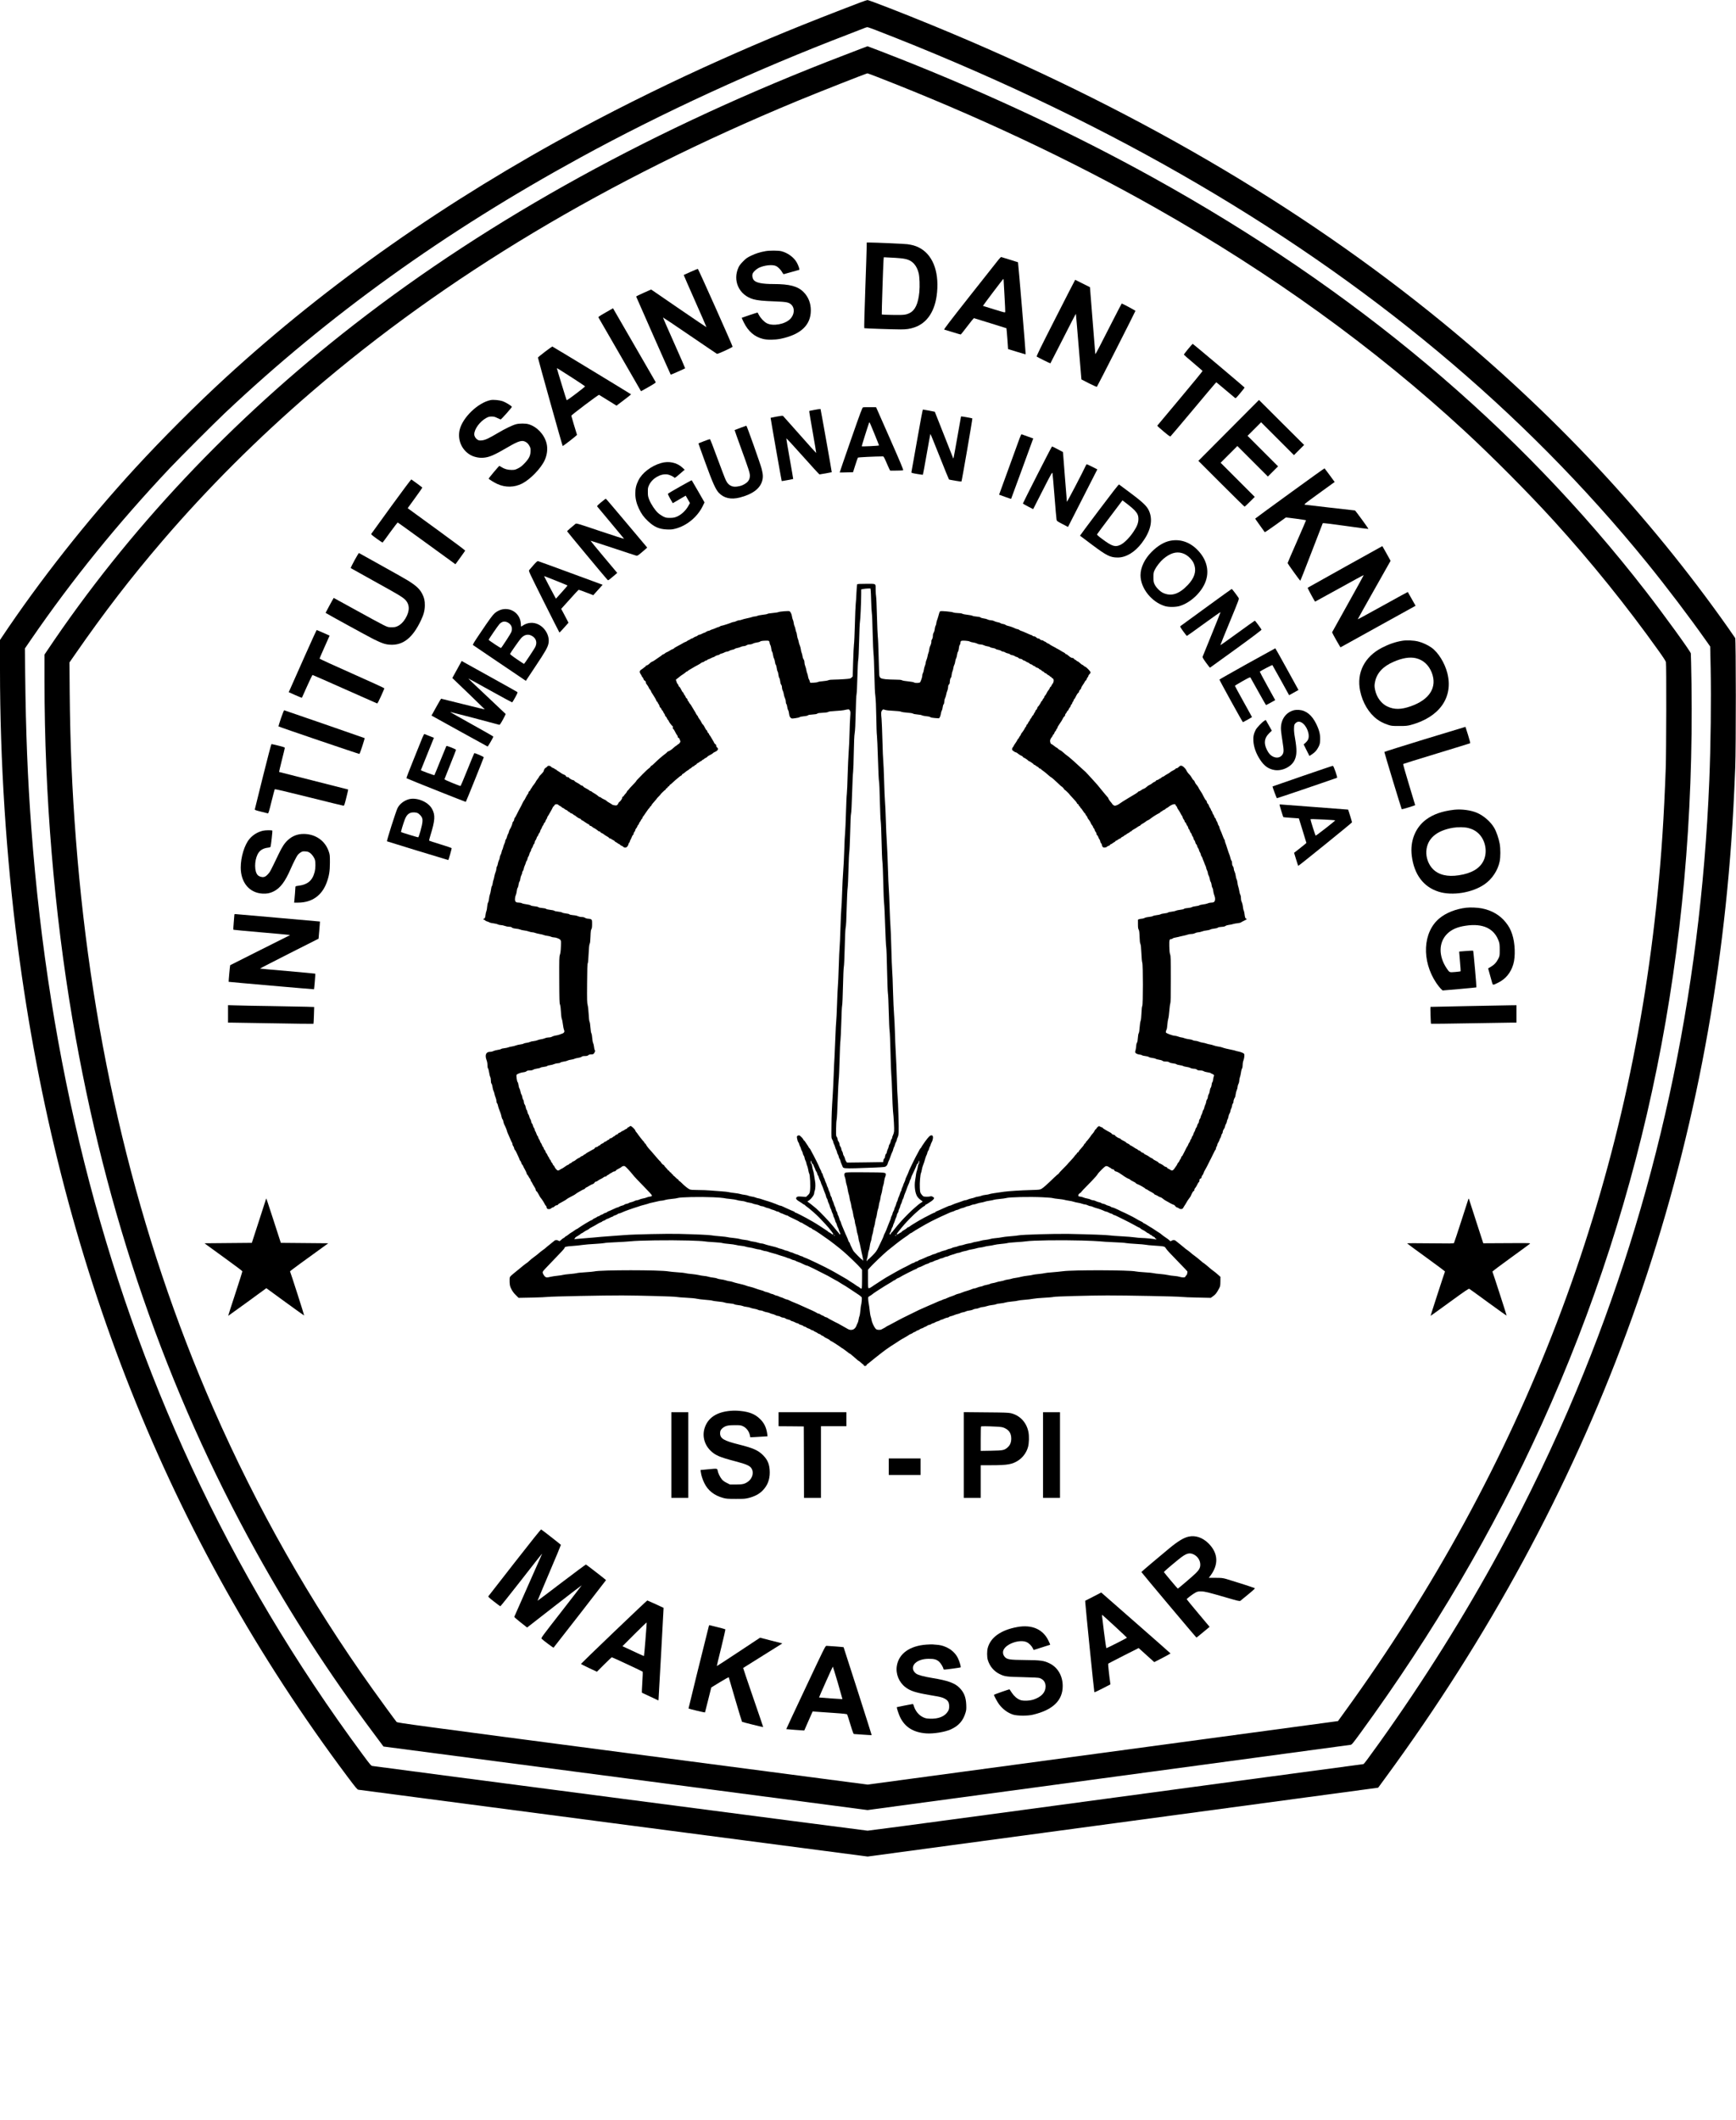 <?xml version="1.0" standalone="no"?>
<!DOCTYPE svg PUBLIC "-//W3C//DTD SVG 20010904//EN"
 "http://www.w3.org/TR/2001/REC-SVG-20010904/DTD/svg10.dtd">
<svg version="1.0" xmlns="http://www.w3.org/2000/svg"
 width="4096pt" height="5000pt" viewBox="0 0 4096 5000"
 preserveAspectRatio="xMidYMid meet">

<g transform="translate(0,5000) scale(0.1,-0.1)"
fill="#000000" stroke="none">
<path d="M20290 49939 c-1336 -510 -2211 -869 -3270 -1342 -1124 -501 -2275
-1066 -3325 -1629 -3162 -1698 -5958 -3661 -8375 -5878 -685 -628 -1491 -1435
-2125 -2125 -1145 -1246 -2258 -2657 -3158 -4005 l-37 -55 0 -695 c0 -2167
145 -4419 420 -6535 967 -7433 3552 -13941 7779 -19582 193 -257 230 -302 256
-307 17 -3 2727 -359 6023 -791 l5994 -785 1926 260 c4196 566 6823 920 8433
1137 l1686 227 181 247 c4856 6620 7575 13984 8152 22079 37 527 64 1036 92
1735 19 480 18 3020 -1 3055 -8 14 -84 124 -169 245 -1876 2659 -4134 5072
-6742 7205 -3388 2771 -7371 5089 -12040 7007 -658 271 -1489 594 -1523 592
-12 -1 -92 -28 -177 -60z m364 -645 c2577 -997 5019 -2149 7199 -3396 4438
-2537 8081 -5573 11003 -9167 474 -584 1007 -1287 1413 -1863 l82 -117 11
-518 c14 -740 2 -1811 -32 -2643 -207 -5086 -1255 -9898 -3138 -14400 -523
-1252 -1143 -2545 -1799 -3755 -831 -1532 -1801 -3078 -2846 -4540 -292 -407
-365 -505 -380 -505 -8 0 -1400 -187 -3093 -415 -1693 -229 -4313 -582 -5821
-785 -1507 -204 -2760 -370 -2783 -370 -32 0 -11514 1500 -11681 1526 -34 5
-48 22 -227 263 -1601 2164 -2935 4405 -4045 6796 -2111 4549 -3367 9554
-3777 15050 -87 1169 -131 2264 -146 3650 l-6 600 147 215 c968 1408 2036
2726 3269 4035 235 248 1046 1060 1301 1301 2441 2305 5179 4273 8385 6026
1943 1063 4143 2074 6340 2914 179 69 345 133 370 144 25 10 54 19 64 19 10 1
96 -29 190 -65z"/>
<path d="M20310 48849 c-85 -33 -256 -98 -380 -146 -4433 -1695 -8343 -3844
-11583 -6365 -2884 -2243 -5328 -4840 -7235 -7685 l-62 -92 0 -633 c0 -2681
228 -5435 661 -7978 777 -4572 2213 -8732 4337 -12560 821 -1481 1719 -2868
2758 -4260 l242 -325 5711 -749 5711 -750 198 27 c541 72 11171 1507 11199
1512 29 5 54 36 231 278 1728 2371 3135 4766 4279 7287 2448 5394 3621 11191
3533 17460 -6 382 -13 706 -16 719 -12 54 -644 926 -1063 1466 -3016 3889
-6868 7123 -11626 9757 -1833 1015 -3863 1968 -5954 2795 -323 128 -778 303
-783 302 -2 0 -73 -27 -158 -60z m372 -658 c2342 -909 4588 -1965 6583 -3094
2736 -1548 5164 -3300 7286 -5258 671 -620 1502 -1456 2115 -2129 875 -963
1711 -1999 2468 -3060 110 -153 168 -244 173 -268 13 -65 9 -2127 -5 -2507
-42 -1152 -97 -1995 -193 -2960 -699 -7032 -3169 -13482 -7388 -19300 l-152
-210 -3267 -441 c-1797 -243 -4294 -580 -5549 -749 l-2282 -308 -5548 727
c-5197 682 -5549 730 -5565 750 -47 57 -387 523 -564 771 -1480 2071 -2736
4285 -3761 6625 -1786 4077 -2868 8559 -3242 13425 -92 1192 -136 2238 -147
3505 l-5 665 132 190 c689 994 1320 1813 2060 2675 1060 1236 2250 2424 3524
3519 3170 2725 6962 4996 11450 6856 488 202 1633 653 1662 655 6 0 103 -36
215 -79z"/>
<path d="M20449 44188 c0 -51 -15 -505 -33 -1008 -18 -503 -29 -918 -24 -921
9 -6 688 -29 858 -29 136 0 217 12 320 46 312 104 501 396 540 834 46 510
-114 897 -435 1055 -77 38 -151 59 -265 75 -64 9 -758 40 -907 40 l-53 0 -1
-92z m792 -279 c166 -15 254 -51 329 -136 48 -55 84 -129 105 -215 22 -91 30
-301 16 -447 -27 -275 -98 -429 -229 -495 -86 -43 -140 -49 -406 -44 -135 2
-248 7 -251 10 -5 5 32 1154 41 1276 l6 74 141 -7 c78 -3 190 -10 248 -16z"/>
<path d="M18055 44075 c-125 -22 -228 -55 -335 -107 -90 -43 -117 -62 -186
-132 -53 -53 -90 -100 -107 -138 -149 -317 11 -663 351 -757 99 -27 224 -40
507 -50 261 -10 320 -21 376 -68 98 -83 88 -246 -22 -352 -123 -120 -396 -169
-542 -98 -66 33 -149 119 -191 198 -16 29 -30 55 -31 57 -3 3 -366 -118 -374
-124 -2 -2 19 -50 47 -106 106 -215 254 -343 457 -393 100 -25 280 -23 413 4
474 98 712 321 713 667 1 172 -58 321 -171 435 -135 137 -331 189 -706 189
-274 0 -420 30 -471 96 -33 44 -42 117 -20 161 20 37 84 96 134 122 131 66
335 88 418 44 50 -26 116 -96 145 -153 12 -23 27 -40 33 -37 7 3 89 26 182 51
94 26 176 49 182 51 16 5 -20 108 -62 181 -68 117 -213 222 -360 259 -73 18
-280 19 -380 0z"/>
<path d="M23558 43873 c-30 -37 -334 -422 -676 -855 -472 -599 -617 -788 -604
-792 9 -3 98 -30 198 -60 99 -31 185 -56 191 -56 6 0 76 88 157 195 86 115
151 193 158 190 7 -3 181 -56 386 -119 205 -63 375 -116 378 -118 2 -3 12
-114 22 -248 l17 -244 205 -63 c113 -35 207 -62 210 -60 6 2 -175 2165 -181
2171 -2 2 -89 29 -194 61 -104 32 -195 59 -201 62 -7 2 -36 -26 -66 -64z m122
-480 c0 -16 9 -185 21 -376 11 -191 19 -358 17 -371 -3 -23 -6 -22 -263 57
-143 43 -261 80 -263 82 -4 4 472 635 481 635 4 0 7 -12 7 -27z"/>
<path d="M16295 43588 c-88 -39 -162 -73 -163 -74 -2 -1 119 -278 268 -614
149 -336 270 -613 268 -616 -3 -2 -274 181 -604 407 -329 227 -622 427 -650
446 l-52 34 -176 -78 c-97 -43 -176 -82 -176 -88 0 -7 806 -1829 816 -1843 2
-3 333 144 340 151 2 2 -115 271 -261 598 -146 327 -264 597 -262 601 1 3 286
-187 632 -424 347 -236 635 -432 641 -434 19 -8 369 152 369 169 0 24 -809
1837 -820 1836 -5 0 -82 -32 -170 -71z"/>
<path d="M24906 42499 c-362 -711 -456 -903 -445 -910 41 -26 318 -163 322
-159 2 3 75 145 162 315 320 629 437 856 440 853 2 -2 31 -351 66 -775 l64
-772 178 -92 c99 -50 183 -87 187 -83 14 14 910 1778 910 1791 0 9 -306 173
-324 173 -2 0 -98 -183 -212 -407 -321 -633 -408 -799 -411 -783 -1 8 -30 366
-64 795 -33 429 -61 781 -62 781 -4 3 -347 174 -349 174 -2 0 -210 -406 -462
-901z"/>
<path d="M14287 42628 c-168 -97 -176 -103 -163 -122 7 -12 235 -406 506 -876
271 -470 494 -856 494 -857 1 -1 82 43 179 99 167 97 176 103 163 123 -10 15
-884 1528 -981 1697 l-21 37 -177 -101z"/>
<path d="M28033 41768 c-56 -68 -101 -127 -100 -133 1 -5 99 -92 219 -192 119
-101 219 -187 222 -192 3 -5 -235 -295 -529 -646 -295 -351 -537 -641 -540
-645 -3 -4 63 -65 147 -135 108 -91 155 -125 164 -119 7 5 241 281 520 614
278 333 519 618 534 634 l29 29 213 -178 c117 -98 220 -184 229 -192 14 -11
29 2 120 112 57 68 104 128 104 133 0 9 -1214 1032 -1225 1032 -3 0 -51 -55
-107 -122z"/>
<path d="M12860 41704 c-91 -69 -166 -131 -168 -138 -3 -11 575 -2077 584
-2085 7 -8 342 253 338 263 -27 82 -134 441 -134 450 0 18 639 499 655 493 11
-5 61 -36 336 -208 l76 -47 171 130 c95 71 172 133 172 137 -1 5 -1842 1123
-1859 1128 -3 1 -80 -55 -171 -123z m660 -626 c157 -101 285 -188 285 -193 0
-4 -97 -82 -215 -171 -143 -109 -217 -159 -221 -151 -9 16 -229 734 -229 747
0 12 8 7 380 -232z"/>
<path d="M11580 40564 c-298 -58 -666 -410 -735 -704 -53 -231 45 -467 247
-587 81 -49 203 -77 304 -70 147 10 257 57 589 251 266 156 345 175 439 109
24 -17 52 -50 69 -83 26 -49 28 -63 25 -130 -4 -103 -39 -170 -141 -277 -62
-65 -97 -92 -155 -121 -68 -33 -83 -37 -156 -36 -88 0 -169 23 -238 69 -20 14
-42 25 -47 25 -10 0 -251 -287 -251 -299 0 -12 126 -91 203 -126 192 -88 402
-84 587 10 193 99 440 354 530 547 60 129 77 278 45 403 -53 208 -226 391
-424 449 -70 21 -215 21 -295 0 -82 -21 -259 -106 -434 -210 -213 -127 -303
-167 -379 -172 -55 -4 -69 -1 -102 21 -42 28 -71 79 -71 124 0 122 134 304
282 384 53 28 73 34 128 34 54 0 77 -6 135 -35 39 -18 73 -34 77 -34 14 -2
270 286 265 298 -10 25 -144 107 -217 133 -74 25 -216 39 -280 27z"/>
<path d="M28990 39848 l-715 -718 540 -540 c297 -297 545 -540 550 -540 6 0
62 52 125 115 l115 115 -403 403 -402 402 198 198 197 197 360 -360 360 -360
120 120 120 120 -360 360 -360 360 160 160 160 160 387 -387 388 -388 120 120
120 120 -533 530 -532 531 -715 -718z"/>
<path d="M20364 40393 c-18 -3 -58 -109 -288 -769 -147 -421 -266 -767 -264
-768 2 -2 73 -1 159 2 l156 4 53 167 c29 91 57 171 62 177 7 9 393 28 592 29
16 0 34 -33 91 -168 40 -93 75 -168 78 -168 4 1 71 1 150 1 78 0 148 4 156 9
10 7 -56 166 -312 747 l-326 739 -143 1 c-79 1 -152 0 -164 -3z m269 -629 c59
-143 107 -265 107 -270 0 -10 -398 -29 -408 -20 -3 4 137 452 174 555 3 8 8
10 13 5 4 -5 56 -126 114 -270z"/>
<path d="M19226 40334 c-71 -13 -131 -25 -133 -28 -3 -2 34 -226 82 -496 48
-270 85 -493 83 -495 -2 -2 -177 191 -388 431 -211 239 -389 439 -395 444 -8
7 -59 1 -151 -16 -76 -14 -140 -27 -142 -29 -3 -3 257 -1487 262 -1492 3 -3
267 45 271 49 1 2 -35 215 -81 473 -46 259 -83 476 -81 484 1 8 175 -180 386
-417 212 -238 390 -432 396 -432 16 0 287 49 290 52 3 5 -260 1486 -265 1491
-3 2 -63 -6 -134 -19z"/>
<path d="M21637 39608 c-71 -403 -130 -740 -133 -748 -3 -13 21 -20 132 -39
74 -13 137 -21 139 -19 3 2 43 219 89 482 46 262 86 479 88 482 3 2 101 -238
218 -533 117 -296 217 -540 221 -543 11 -8 289 -53 294 -48 9 9 264 1483 257
1489 -8 7 -263 52 -267 47 -1 -2 -39 -214 -84 -473 -45 -258 -86 -481 -90
-495 l-9 -25 -10 25 c-5 14 -103 261 -217 550 -113 288 -208 526 -209 528 -4
3 -264 52 -280 52 -7 0 -60 -279 -139 -732z"/>
<path d="M17470 39909 c-74 -27 -136 -51 -137 -53 -2 -2 64 -187 146 -413 191
-524 213 -595 214 -663 0 -101 -51 -167 -173 -223 -75 -34 -185 -47 -243 -28
-68 23 -113 65 -151 143 -20 40 -110 276 -201 523 -111 304 -168 449 -177 447
-40 -9 -268 -96 -268 -102 0 -5 70 -201 156 -437 177 -488 248 -646 323 -726
120 -127 287 -165 492 -113 296 75 473 204 529 382 27 90 25 161 -9 295 -27
108 -350 1019 -361 1018 -3 0 -66 -23 -140 -50z"/>
<path d="M24057 39663 c-20 -54 -137 -376 -260 -715 l-224 -616 140 -51 c77
-28 142 -50 144 -47 2 2 114 307 249 677 134 371 251 690 259 710 l14 37 -132
47 c-73 27 -137 50 -143 52 -7 2 -27 -38 -47 -94z"/>
<path d="M24475 38803 c-187 -368 -340 -672 -340 -678 0 -5 54 -38 121 -72
l121 -62 224 440 c197 386 225 437 231 412 4 -15 26 -260 48 -543 22 -283 44
-532 48 -553 7 -37 11 -40 139 -107 l132 -69 164 322 c91 177 246 483 346 679
l182 357 -120 61 c-66 33 -125 60 -129 60 -5 0 -14 -12 -21 -27 -62 -139 -446
-873 -448 -858 -2 11 -21 252 -43 535 -21 283 -42 543 -45 577 l-6 62 -125 66
c-68 36 -128 65 -132 65 -4 0 -161 -300 -347 -667z"/>
<path d="M15590 39076 c-230 -68 -441 -232 -527 -406 -53 -108 -73 -190 -73
-310 0 -122 27 -235 85 -358 58 -122 114 -200 212 -292 146 -138 263 -190 444
-198 95 -4 130 -1 200 17 273 69 527 279 652 539 l40 82 -148 258 c-81 141
-150 260 -154 264 -5 6 -540 -296 -561 -318 -5 -5 17 -53 52 -116 l62 -107 30
18 c17 10 86 50 153 89 l122 71 50 -87 50 -87 -30 -55 c-65 -123 -180 -229
-294 -272 -46 -18 -80 -23 -150 -23 -82 0 -97 3 -158 33 -36 18 -92 56 -122
84 -71 64 -165 207 -207 312 -28 72 -32 93 -32 181 -1 92 2 105 30 166 76 160
274 273 434 248 50 -8 140 -50 161 -75 9 -11 30 3 101 64 49 42 102 87 116
100 l27 22 -51 48 c-132 123 -326 165 -514 108z"/>
<path d="M30430 38364 c-448 -325 -815 -594 -815 -597 0 -3 50 -74 110 -157
61 -84 113 -157 116 -162 3 -5 114 69 245 164 131 96 244 177 251 181 10 6
471 -57 478 -65 1 -2 -96 -228 -216 -502 -121 -274 -219 -503 -219 -508 0 -12
288 -412 299 -416 4 -1 124 301 266 673 143 371 262 680 265 685 4 6 211 -19
539 -65 294 -42 536 -74 538 -71 6 6 -307 436 -318 436 -16 0 -1144 130 -1177
135 -32 6 -20 16 333 272 l366 265 -24 32 c-13 17 -65 88 -116 158 -51 70 -96
129 -99 131 -4 2 -374 -263 -822 -589z"/>
<path d="M9235 38064 c-253 -349 -465 -642 -472 -652 -11 -15 3 -28 122 -115
74 -54 138 -96 143 -93 4 2 84 110 177 240 94 129 175 234 180 232 6 -2 294
-210 640 -461 347 -252 651 -473 676 -491 l45 -33 112 154 c62 85 114 160 117
167 2 8 -245 193 -651 488 -360 261 -666 484 -680 495 l-24 20 174 240 c96
131 173 242 170 246 -4 7 -238 179 -259 191 -5 3 -217 -280 -470 -628z"/>
<path d="M25935 37974 c-251 -333 -455 -607 -453 -609 2 -2 126 -95 275 -207
353 -265 438 -308 616 -308 196 0 404 126 567 342 196 260 259 499 189 711
-47 140 -122 218 -459 471 -140 106 -260 195 -267 199 -8 5 -171 -204 -468
-599z m833 -8 c69 -73 92 -123 92 -207 0 -93 -31 -174 -114 -298 -96 -145
-221 -270 -310 -312 -125 -59 -198 -35 -430 137 -89 66 -126 100 -122 110 3 8
139 192 303 408 l297 394 116 -88 c64 -49 140 -114 168 -144z"/>
<path d="M14183 38153 c-88 -74 -101 -88 -90 -102 6 -9 149 -180 318 -381 168
-201 308 -371 313 -377 4 -7 -247 73 -559 178 -557 188 -566 190 -588 172 -84
-67 -197 -167 -197 -174 0 -7 897 -1086 951 -1143 17 -19 19 -18 86 37 37 31
86 72 107 90 l39 34 -317 378 c-174 208 -315 379 -313 381 2 2 238 -75 525
-170 287 -96 536 -177 552 -181 27 -6 39 0 102 52 39 32 91 76 115 98 l43 40
-483 574 c-265 316 -486 576 -492 577 -5 2 -56 -35 -112 -83z"/>
<path d="M27605 37244 c-143 -30 -291 -119 -431 -259 -168 -168 -264 -369
-264 -554 0 -304 260 -632 576 -727 91 -28 258 -26 354 4 255 80 510 321 604
572 87 233 39 478 -134 687 -193 233 -444 331 -705 277z m286 -290 c69 -20
136 -63 191 -122 58 -62 83 -105 103 -176 42 -145 -11 -297 -157 -452 -207
-218 -391 -278 -584 -190 -72 33 -167 128 -202 203 -24 52 -27 69 -27 168 0
104 2 114 33 178 38 78 130 194 199 253 159 135 302 180 444 138z"/>
<path d="M31737 36631 c-482 -269 -880 -491 -883 -494 -7 -6 166 -327 176
-327 3 0 262 142 574 315 313 174 571 314 573 311 2 -2 -165 -306 -371 -674
-207 -369 -376 -673 -376 -676 0 -15 193 -357 200 -354 4 2 404 223 888 492
l882 488 -24 42 c-13 22 -54 95 -91 161 -36 66 -68 121 -69 122 -1 2 -267
-144 -590 -323 -323 -179 -589 -324 -591 -322 -2 2 172 313 386 691 l389 689
-96 174 c-53 96 -97 174 -98 173 0 0 -396 -220 -879 -488z"/>
<path d="M8365 36784 c-54 -97 -93 -179 -89 -184 5 -4 243 -137 529 -295 582
-322 680 -380 746 -442 120 -112 124 -272 13 -455 -51 -84 -113 -144 -182
-176 -48 -23 -71 -27 -142 -27 -83 0 -88 1 -200 56 -63 31 -351 187 -640 347
-288 160 -525 290 -526 289 -10 -11 -194 -350 -192 -352 15 -15 1017 -564
1132 -621 202 -99 278 -125 396 -131 301 -16 526 162 721 572 66 138 92 237
93 355 1 114 -15 182 -62 273 -60 116 -143 193 -339 315 -45 29 -322 185 -615
348 -293 163 -536 298 -539 300 -4 2 -51 -75 -104 -172z"/>
<path d="M12590 36674 c-47 -53 -93 -106 -103 -119 -18 -23 -15 -28 345 -749
200 -399 365 -726 368 -726 3 0 53 52 110 116 l103 116 -26 51 c-14 29 -53
102 -86 164 l-60 112 201 223 c110 123 204 225 209 226 8 3 121 -38 295 -106
l52 -21 110 123 111 123 -753 277 c-414 153 -762 279 -772 281 -14 3 -43 -22
-104 -91z m543 -377 c141 -56 257 -104 257 -108 0 -4 -61 -75 -136 -158 l-137
-152 -21 38 c-50 89 -256 481 -256 488 0 9 -25 18 293 -108z"/>
<path d="M20224 36218 c-4 -7 -11 -93 -16 -192 -4 -100 -12 -222 -18 -273 -5
-50 -15 -271 -20 -490 -6 -219 -15 -425 -21 -458 -5 -33 -14 -217 -20 -410
l-10 -350 -27 -27 c-26 -25 -35 -27 -174 -37 -81 -6 -190 -11 -243 -11 -63 0
-108 -5 -132 -15 -20 -9 -77 -18 -127 -22 -50 -3 -104 -12 -119 -20 -16 -8
-62 -15 -105 -16 l-76 -2 -10 36 c-6 20 -16 42 -22 50 -6 8 -15 36 -19 64 -4
27 -13 61 -20 75 -7 14 -16 48 -20 75 -4 28 -16 70 -26 94 -10 24 -19 63 -19
88 0 28 -7 54 -20 71 -11 15 -23 50 -26 77 -4 28 -12 61 -19 75 -7 14 -16 52
-20 85 -5 33 -16 76 -26 95 -9 19 -20 55 -24 80 -4 25 -13 56 -20 70 -7 14
-16 52 -20 85 -4 33 -11 65 -16 71 -5 6 -14 37 -20 69 -6 32 -16 68 -24 79 -7
12 -15 44 -18 71 -3 28 -12 63 -21 79 -8 16 -18 52 -21 80 -7 54 -36 110 -60
120 -26 9 -219 -6 -254 -20 -19 -8 -84 -19 -143 -23 -60 -5 -115 -14 -122 -21
-8 -6 -58 -16 -112 -21 -53 -6 -110 -17 -125 -25 -15 -7 -42 -14 -58 -14 -17
0 -48 -6 -68 -14 -21 -8 -76 -22 -123 -31 -47 -10 -99 -23 -117 -31 -17 -8
-45 -14 -62 -14 -17 0 -48 -9 -68 -20 -21 -11 -48 -20 -61 -20 -13 0 -38 -7
-55 -15 -41 -19 -216 -75 -236 -75 -9 0 -25 -7 -35 -15 -11 -8 -26 -15 -34
-15 -7 0 -38 -11 -67 -25 -30 -13 -67 -28 -82 -31 -16 -4 -37 -13 -48 -20 -11
-8 -29 -14 -41 -14 -12 0 -32 -9 -46 -19 -13 -11 -38 -23 -54 -27 -16 -4 -42
-16 -59 -26 -16 -10 -40 -18 -52 -18 -12 0 -30 -8 -40 -19 -10 -10 -31 -21
-47 -25 -16 -4 -41 -16 -54 -27 -14 -10 -31 -19 -39 -19 -8 0 -26 -9 -40 -20
-14 -11 -31 -20 -38 -20 -7 0 -18 -7 -25 -14 -6 -8 -28 -20 -47 -27 -20 -6
-50 -21 -67 -33 -18 -12 -68 -39 -111 -61 -44 -22 -86 -48 -93 -57 -7 -10 -20
-18 -29 -18 -9 0 -39 -15 -67 -34 -28 -18 -62 -37 -76 -41 -14 -4 -33 -16 -43
-26 -10 -11 -24 -19 -31 -19 -7 0 -24 -10 -38 -22 -14 -13 -45 -35 -69 -50
-24 -15 -64 -43 -90 -62 -25 -18 -55 -37 -68 -41 -23 -7 -41 -20 -84 -62 -13
-12 -35 -25 -50 -28 -15 -4 -27 -13 -27 -21 0 -8 -4 -14 -10 -14 -5 0 -18 -8
-28 -18 -10 -10 -34 -28 -55 -41 -50 -31 -56 -61 -23 -109 14 -21 26 -43 26
-48 0 -6 8 -19 19 -28 10 -9 21 -29 24 -44 3 -15 16 -31 29 -37 15 -7 24 -20
26 -40 2 -16 7 -32 10 -35 13 -10 62 -86 62 -97 0 -5 11 -22 25 -37 14 -15 25
-33 25 -41 0 -8 24 -50 54 -93 29 -44 59 -95 65 -115 7 -19 18 -38 26 -41 8
-3 15 -12 15 -19 0 -8 9 -24 20 -37 11 -13 20 -33 20 -46 0 -13 9 -28 20 -34
11 -6 20 -17 20 -25 0 -8 11 -26 25 -41 14 -15 25 -32 25 -39 0 -7 9 -22 20
-35 11 -13 20 -31 20 -41 0 -10 8 -24 19 -31 10 -7 22 -24 26 -38 4 -14 16
-33 26 -43 11 -10 19 -22 19 -28 0 -15 79 -119 91 -119 6 0 8 -11 4 -29 -4
-20 -2 -30 9 -34 8 -3 29 -35 45 -70 16 -35 37 -69 45 -76 9 -8 16 -24 16 -37
0 -14 8 -25 20 -29 11 -3 20 -12 20 -18 0 -7 6 -24 14 -39 12 -23 12 -30 -4
-56 -10 -17 -28 -33 -39 -37 -12 -3 -21 -10 -21 -15 0 -5 -9 -11 -19 -15 -10
-3 -45 -30 -76 -59 -31 -30 -76 -61 -101 -71 -24 -9 -44 -20 -44 -25 0 -5 -19
-22 -42 -39 -69 -50 -185 -151 -252 -218 -34 -35 -68 -63 -74 -63 -7 0 -17
-11 -23 -23 -6 -13 -25 -32 -42 -42 -18 -11 -82 -71 -144 -134 -62 -64 -121
-125 -133 -137 -11 -12 -20 -24 -20 -29 0 -4 -37 -45 -82 -91 -45 -46 -87 -92
-92 -102 -5 -9 -18 -23 -28 -30 -10 -7 -18 -19 -18 -26 0 -7 -15 -28 -33 -47
-18 -19 -36 -42 -40 -51 -3 -10 -13 -18 -22 -18 -9 0 -15 -9 -15 -23 0 -26
-37 -81 -69 -104 -12 -8 -21 -20 -21 -26 -1 -7 -9 -23 -20 -35 -18 -21 -25
-23 -70 -17 -27 4 -52 11 -55 15 -3 5 -34 25 -70 45 -36 20 -65 40 -65 44 0 5
-17 16 -37 25 -48 21 -82 41 -96 55 -6 6 -18 11 -27 11 -9 0 -27 11 -40 25
-13 14 -48 39 -79 56 -30 17 -61 37 -69 45 -7 8 -20 14 -28 14 -8 0 -22 8 -33
19 -10 10 -43 30 -74 45 -31 14 -61 35 -67 46 -6 11 -20 20 -30 20 -11 0 -28
8 -38 18 -9 9 -28 23 -42 30 -71 37 -86 47 -98 64 -7 10 -23 18 -35 18 -22 0
-97 47 -97 61 0 5 -10 9 -22 9 -28 0 -42 10 -51 31 -3 10 -23 22 -44 29 -21 7
-54 24 -73 40 -19 15 -50 34 -67 44 -18 9 -33 20 -33 25 0 5 -11 12 -25 15
-14 4 -25 10 -25 15 0 5 -13 12 -30 16 -16 4 -36 15 -43 26 -8 10 -28 22 -45
25 -25 5 -35 1 -55 -20 -13 -14 -28 -26 -32 -26 -14 0 -44 -45 -45 -68 0 -13
-21 -43 -55 -77 -30 -30 -55 -58 -55 -64 0 -5 -18 -32 -40 -60 -22 -28 -40
-55 -40 -60 0 -5 -20 -35 -45 -67 -25 -31 -45 -61 -45 -64 0 -4 -9 -17 -20
-30 -11 -13 -20 -29 -20 -36 0 -7 -9 -18 -20 -24 -11 -6 -20 -20 -20 -30 0
-11 -8 -28 -17 -38 -10 -10 -31 -46 -48 -80 -16 -35 -35 -68 -42 -73 -7 -6
-26 -41 -43 -77 -17 -37 -35 -74 -41 -82 -5 -8 -15 -28 -24 -45 -8 -16 -19
-37 -24 -45 -5 -8 -24 -45 -41 -82 -17 -36 -37 -72 -45 -78 -8 -7 -15 -25 -15
-40 0 -15 -9 -35 -20 -45 -11 -10 -20 -27 -20 -37 0 -23 -37 -114 -61 -148 -9
-14 -20 -43 -24 -63 -4 -21 -13 -43 -20 -50 -6 -7 -18 -36 -24 -64 -7 -29 -19
-57 -27 -64 -8 -6 -14 -22 -14 -36 0 -13 -8 -40 -19 -61 -10 -20 -24 -61 -31
-90 -6 -28 -16 -54 -20 -57 -5 -3 -11 -24 -15 -48 -4 -23 -16 -56 -26 -73 -10
-17 -19 -44 -19 -60 0 -16 -8 -45 -19 -64 -10 -19 -21 -56 -25 -81 -4 -26 -13
-55 -21 -65 -8 -11 -15 -36 -15 -57 0 -21 -9 -57 -20 -81 -10 -24 -23 -70 -29
-104 -5 -33 -14 -69 -20 -80 -5 -10 -13 -43 -17 -73 -3 -30 -12 -61 -20 -69
-7 -8 -17 -49 -22 -91 -5 -42 -17 -91 -25 -110 -8 -19 -17 -62 -20 -97 -3 -34
-13 -74 -22 -88 -10 -16 -19 -56 -22 -102 -3 -43 -11 -88 -18 -102 -7 -14 -16
-52 -20 -85 -8 -69 -19 -95 -40 -95 -8 0 -15 -4 -15 -10 0 -5 6 -10 13 -10 8
0 22 -9 31 -19 10 -11 32 -23 50 -26 17 -4 41 -14 54 -22 13 -8 55 -18 95 -22
40 -5 86 -16 102 -25 17 -9 49 -16 72 -16 23 0 65 -9 93 -20 28 -11 73 -20
100 -20 35 0 55 -5 68 -18 13 -13 41 -21 91 -26 40 -3 85 -13 100 -20 15 -8
56 -18 92 -22 35 -3 87 -15 114 -25 28 -11 65 -19 83 -19 18 0 49 -7 69 -15
20 -8 68 -20 107 -26 39 -6 82 -17 96 -24 14 -7 51 -15 83 -19 32 -3 72 -13
87 -21 16 -8 44 -15 63 -15 49 0 129 -29 154 -55 20 -23 21 -31 16 -160 -3
-94 -10 -154 -23 -193 -17 -53 -18 -98 -16 -597 2 -463 4 -546 18 -580 9 -25
18 -91 22 -174 4 -76 12 -145 20 -160 7 -14 19 -73 26 -131 7 -58 19 -117 26
-132 21 -40 4 -73 -43 -88 -21 -6 -51 -18 -68 -25 -16 -7 -54 -16 -84 -20 -30
-4 -68 -16 -85 -26 -19 -12 -50 -19 -79 -19 -26 0 -67 -8 -90 -19 -23 -10 -66
-22 -96 -25 -30 -4 -67 -14 -82 -22 -16 -8 -57 -17 -91 -21 -35 -3 -72 -12
-83 -19 -11 -7 -45 -16 -75 -20 -30 -3 -65 -12 -77 -20 -12 -8 -48 -16 -80
-20 -32 -3 -78 -14 -103 -24 -25 -10 -70 -21 -100 -25 -30 -4 -66 -13 -80 -20
-14 -7 -54 -15 -89 -19 -36 -3 -72 -12 -80 -20 -9 -7 -43 -16 -77 -20 -34 -4
-78 -16 -100 -26 -22 -12 -58 -20 -86 -20 -93 0 -124 -77 -78 -198 12 -32 20
-76 20 -114 0 -37 5 -68 13 -77 8 -9 20 -54 27 -101 7 -47 19 -94 26 -105 8
-11 14 -45 14 -79 0 -40 5 -65 16 -77 9 -10 19 -46 24 -82 4 -35 15 -75 23
-88 8 -13 18 -44 22 -68 4 -24 16 -64 27 -89 11 -25 20 -62 20 -83 0 -21 6
-43 13 -49 8 -7 17 -28 21 -49 6 -36 34 -118 59 -176 8 -16 19 -56 25 -87 6
-31 17 -62 25 -68 7 -6 17 -30 20 -53 4 -23 13 -53 20 -67 27 -50 65 -143 65
-157 0 -8 16 -49 36 -91 20 -42 42 -94 50 -115 7 -21 20 -48 29 -60 8 -12 15
-32 15 -45 0 -13 9 -35 20 -49 11 -14 20 -36 20 -48 0 -12 7 -29 16 -36 9 -7
27 -38 41 -69 14 -30 36 -78 49 -107 13 -28 24 -56 24 -61 0 -5 7 -15 15 -22
8 -7 20 -30 25 -51 6 -22 15 -39 19 -39 5 0 15 -15 22 -32 7 -18 27 -58 45
-88 17 -30 35 -70 39 -87 3 -18 11 -33 16 -33 5 0 17 -17 27 -37 9 -21 25 -45
35 -55 9 -10 17 -27 17 -37 0 -11 5 -23 10 -26 6 -4 17 -21 25 -38 15 -32 21
-43 62 -108 13 -19 23 -45 23 -57 0 -12 8 -26 18 -31 10 -5 31 -36 47 -68 16
-32 33 -62 37 -68 4 -5 23 -30 42 -55 19 -25 46 -69 60 -97 14 -29 29 -53 34
-53 6 0 13 -15 16 -34 4 -19 14 -37 22 -40 31 -12 71 -6 89 14 10 11 27 20 37
20 10 0 29 11 42 25 13 14 34 25 49 25 13 0 27 7 31 15 3 8 16 20 28 25 13 6
41 21 63 35 22 13 51 30 65 36 14 7 34 21 45 30 17 15 63 41 173 98 15 7 36
21 47 31 11 9 27 20 35 24 15 7 29 15 90 52 19 12 46 25 60 29 14 4 31 16 38
26 7 11 17 19 22 19 5 0 35 16 66 36 31 20 71 40 88 45 17 5 35 19 41 31 6 13
21 24 35 26 14 2 34 12 45 22 11 11 42 29 68 40 27 12 57 30 68 41 10 10 30
19 44 19 14 0 25 5 25 10 0 6 12 16 28 23 15 6 36 20 46 29 11 10 24 18 29 18
5 0 20 9 34 20 14 11 36 20 49 20 13 0 27 8 32 17 9 15 24 25 102 65 14 7 30
18 35 25 6 7 25 16 42 19 30 6 37 1 105 -69 40 -42 95 -105 121 -139 26 -35
138 -154 247 -264 129 -130 200 -209 200 -222 0 -17 -8 -22 -47 -27 -27 -3
-61 -12 -78 -21 -16 -8 -55 -18 -85 -23 -30 -5 -68 -16 -85 -25 -16 -9 -41
-16 -55 -16 -14 0 -41 -9 -61 -19 -20 -11 -54 -23 -75 -27 -22 -3 -46 -12 -54
-19 -8 -7 -34 -16 -57 -20 -23 -3 -47 -13 -53 -21 -7 -7 -28 -16 -49 -20 -20
-4 -50 -15 -67 -25 -17 -11 -37 -19 -43 -19 -11 0 -42 -13 -167 -71 -22 -11
-44 -19 -48 -19 -4 0 -19 -9 -33 -20 -14 -11 -33 -20 -43 -20 -10 0 -29 -9
-43 -20 -14 -11 -32 -20 -40 -20 -8 0 -26 -9 -40 -20 -14 -11 -32 -20 -40 -20
-8 0 -25 -8 -38 -19 -13 -10 -35 -22 -49 -26 -14 -4 -33 -16 -43 -26 -10 -11
-22 -19 -28 -19 -19 0 -254 -142 -324 -195 -10 -8 -24 -15 -30 -16 -5 0 -30
-16 -55 -35 -25 -19 -56 -39 -70 -46 -14 -7 -46 -29 -71 -50 -26 -21 -52 -38
-57 -38 -6 0 -15 -6 -19 -14 -4 -7 -19 -19 -33 -26 -25 -13 -33 -19 -78 -60
-21 -19 -24 -19 -45 -5 -28 19 -76 19 -96 0 -9 -9 -56 -47 -106 -86 -49 -38
-94 -76 -100 -82 -5 -7 -32 -28 -60 -47 -27 -19 -54 -39 -60 -45 -13 -15 -152
-126 -185 -147 -14 -9 -50 -39 -80 -67 -30 -28 -58 -51 -61 -51 -6 0 -154
-116 -194 -153 -11 -10 -58 -48 -105 -85 -47 -37 -91 -79 -98 -92 -9 -18 -12
-53 -9 -120 5 -86 9 -102 43 -170 26 -51 60 -96 104 -139 l65 -64 315 6 c173
4 341 11 374 16 69 11 1357 37 1761 35 447 -3 1226 -24 1270 -35 22 -5 127
-14 233 -19 106 -5 219 -16 250 -24 31 -8 123 -19 204 -25 81 -6 157 -15 167
-21 11 -5 73 -14 138 -20 66 -5 132 -16 148 -24 17 -7 70 -17 118 -20 48 -3
98 -12 110 -20 12 -8 56 -17 97 -21 41 -4 87 -13 101 -20 14 -8 54 -17 90 -21
35 -4 77 -13 93 -21 16 -8 58 -19 93 -24 36 -5 74 -16 86 -24 12 -8 37 -15 57
-15 19 0 51 -8 70 -19 19 -10 58 -21 85 -25 28 -4 59 -14 71 -21 12 -7 39 -17
60 -20 21 -4 53 -16 70 -26 17 -11 44 -19 60 -19 16 0 43 -9 59 -20 17 -11 44
-20 61 -20 17 0 42 -8 55 -19 13 -10 43 -22 66 -26 23 -3 47 -13 53 -20 6 -8
26 -17 43 -20 18 -4 46 -15 62 -25 17 -10 45 -21 63 -25 17 -3 32 -11 32 -16
0 -5 20 -14 45 -20 24 -6 50 -17 56 -25 6 -8 19 -14 29 -14 9 0 28 -9 42 -19
13 -11 38 -23 54 -27 16 -4 40 -15 53 -26 13 -10 32 -18 42 -18 10 0 21 -5 25
-11 3 -6 25 -19 49 -29 24 -10 46 -23 49 -28 3 -6 20 -13 36 -17 17 -4 30 -11
30 -16 0 -5 17 -16 37 -24 21 -9 40 -19 43 -24 5 -9 44 -30 100 -57 19 -9 39
-22 43 -30 4 -8 13 -14 19 -14 6 0 43 -21 82 -47 39 -25 89 -58 111 -72 22
-14 46 -32 53 -38 7 -7 17 -13 21 -13 4 0 45 -29 91 -65 46 -36 86 -65 90 -65
4 0 19 -10 33 -22 14 -13 47 -41 73 -63 26 -22 59 -50 72 -62 14 -13 28 -23
32 -23 4 0 29 -20 56 -45 27 -24 52 -45 57 -45 4 0 7 -7 7 -15 0 -10 10 -15
30 -15 19 0 30 5 30 14 0 7 11 21 25 30 14 9 38 28 53 41 15 14 77 64 138 112
250 197 270 211 489 351 44 28 87 56 95 62 8 6 29 18 47 28 69 37 168 96 173
103 3 3 16 10 30 14 14 4 36 16 49 26 13 11 29 19 36 19 7 0 24 9 38 20 14 11
32 20 40 20 8 0 25 9 39 19 13 11 38 23 54 27 16 4 36 12 44 19 8 7 26 16 40
20 14 4 36 16 49 26 13 11 34 19 47 19 12 0 29 6 37 14 8 8 32 19 55 25 23 7
44 16 47 21 3 5 30 16 60 24 30 9 57 21 60 26 3 6 14 10 23 10 9 0 40 11 67
25 28 13 62 25 76 25 15 0 32 7 39 15 7 8 28 17 49 20 20 4 54 15 76 25 22 10
58 22 80 26 22 4 49 13 60 20 11 7 40 16 65 20 25 3 56 13 68 21 13 8 49 17
80 20 32 3 73 14 92 25 19 10 51 18 70 18 19 1 53 9 75 20 22 11 57 19 78 20
21 0 63 9 95 20 31 11 89 23 127 27 39 3 82 12 97 19 15 8 62 17 105 20 43 4
93 13 111 20 18 7 86 18 151 24 66 5 132 15 148 21 15 6 87 15 158 20 72 5
162 16 200 24 39 8 156 19 260 24 105 6 205 14 224 20 38 12 824 33 1266 35
427 1 1680 -23 1755 -35 36 -5 205 -12 376 -15 l311 -7 34 24 c77 53 102 84
163 199 26 50 29 64 30 163 l1 109 -57 51 c-31 29 -73 63 -93 77 -36 25 -76
57 -105 83 -33 31 -139 117 -145 117 -3 0 -14 8 -25 18 -23 20 -36 31 -110 93
-30 25 -62 50 -71 55 -16 9 -85 64 -118 94 -9 9 -39 31 -66 50 -28 19 -54 40
-60 47 -5 6 -50 43 -100 82 -49 38 -98 77 -107 85 -23 21 -67 20 -97 0 -21
-15 -24 -15 -41 2 -26 25 -55 48 -113 85 -26 17 -63 45 -81 61 -18 16 -47 37
-64 46 -17 9 -65 41 -107 70 -42 28 -79 52 -83 52 -3 0 -35 20 -71 44 -36 24
-76 47 -88 51 -13 3 -23 10 -23 15 0 4 -17 15 -37 25 -40 17 -83 40 -148 80
-22 13 -51 29 -65 36 -14 6 -32 15 -40 20 -8 5 -26 14 -40 20 -14 6 -32 15
-40 20 -8 5 -26 14 -40 20 -104 47 -137 62 -150 70 -8 5 -22 12 -30 15 -8 3
-38 16 -66 30 -28 13 -59 24 -69 24 -10 0 -26 7 -36 16 -10 9 -37 20 -61 25
-23 6 -50 16 -58 23 -8 8 -33 17 -55 21 -22 3 -47 12 -55 20 -8 7 -32 16 -54
19 -21 4 -55 16 -75 27 -20 10 -49 19 -66 19 -17 0 -41 7 -53 16 -12 8 -48 19
-79 24 -32 5 -71 16 -88 24 -16 9 -52 18 -78 21 -45 6 -48 8 -45 33 2 17 14
34 35 47 18 11 32 23 33 27 0 7 57 68 250 264 65 67 126 137 135 155 9 19 56
71 103 117 79 75 90 82 117 76 17 -3 37 -12 46 -20 8 -8 20 -14 26 -14 5 0 18
-9 28 -20 10 -11 29 -20 42 -20 15 0 27 -8 34 -24 8 -16 22 -26 44 -29 19 -3
68 -29 110 -59 42 -29 84 -57 93 -63 10 -5 28 -17 42 -26 14 -9 37 -20 50 -24
14 -4 28 -12 31 -17 6 -9 51 -36 107 -63 17 -8 32 -19 32 -24 0 -5 16 -15 36
-21 46 -16 177 -90 187 -107 4 -7 14 -13 21 -13 7 0 24 -8 37 -19 13 -10 52
-33 86 -50 34 -18 64 -38 66 -45 3 -8 17 -16 31 -20 14 -3 42 -17 62 -31 20
-14 44 -25 54 -25 9 0 34 -15 56 -33 21 -18 50 -38 64 -45 14 -7 43 -23 65
-36 53 -33 122 -66 134 -66 5 0 19 -13 31 -30 12 -16 29 -30 39 -30 10 0 30
-9 45 -21 32 -25 84 -23 100 6 11 21 29 50 58 94 10 14 24 40 33 56 8 17 31
50 50 75 19 25 38 52 41 60 27 68 52 111 66 116 11 3 18 15 18 29 0 13 8 31
17 40 17 18 40 56 67 113 8 17 20 32 25 32 6 0 11 16 11 35 0 29 5 37 25 45
17 7 25 17 25 34 0 14 9 33 19 43 10 10 23 35 29 55 6 21 19 50 30 65 10 15
31 53 46 83 14 30 30 62 35 70 5 8 14 26 20 40 6 14 15 32 20 40 6 8 35 68 66
132 30 64 60 120 65 123 6 3 10 16 10 29 0 12 7 31 15 42 8 10 15 28 15 39 0
11 11 36 23 55 13 19 27 49 31 65 4 17 13 37 21 45 7 8 15 31 19 51 4 21 13
42 21 49 8 7 15 26 15 43 0 16 11 44 24 62 14 17 28 49 31 71 4 21 14 46 22
55 7 9 17 34 20 55 3 22 11 46 18 54 7 8 15 35 19 60 4 25 15 59 26 75 11 17
20 41 20 55 0 14 9 42 20 63 11 20 20 50 20 66 0 15 8 39 19 52 10 13 16 30
14 36 -6 16 15 83 32 103 7 8 15 41 19 73 3 33 15 79 26 102 11 24 20 59 20
77 0 18 9 50 20 71 11 20 20 56 20 79 1 24 8 61 16 83 9 22 20 71 24 108 5 38
16 80 24 93 10 14 16 46 16 84 0 36 8 81 20 112 11 29 20 76 20 103 0 49 -1
51 -42 72 -24 12 -69 27 -101 32 -32 6 -63 14 -70 18 -6 4 -41 12 -77 19 -96
18 -201 44 -236 59 -17 7 -57 16 -90 20 -32 4 -79 15 -104 25 -25 10 -67 21
-93 25 -26 3 -63 13 -81 20 -18 8 -57 17 -87 21 -30 4 -72 15 -94 25 -22 10
-58 19 -80 19 -22 0 -50 7 -62 15 -12 8 -50 18 -85 22 -35 3 -85 14 -111 24
-26 11 -59 19 -72 19 -13 0 -47 9 -75 20 -28 11 -67 20 -88 20 -20 0 -75 16
-122 34 -81 33 -85 36 -82 63 2 15 9 37 16 48 7 11 16 63 19 115 4 52 13 115
21 140 8 25 19 108 25 185 6 77 16 156 23 175 10 27 13 158 13 575 0 478 -2
545 -17 585 -11 33 -17 86 -19 187 -3 152 3 173 46 173 12 0 28 7 35 15 6 7
33 17 58 20 26 4 61 11 77 16 17 5 64 17 105 25 41 8 92 21 113 29 20 8 60 15
87 15 31 0 64 8 87 20 21 11 55 20 76 20 21 0 59 9 85 19 26 11 76 22 111 25
36 3 75 13 88 21 13 9 54 18 91 22 39 3 75 12 85 22 12 10 44 17 90 19 49 3
79 10 95 23 13 10 49 20 80 24 31 3 75 12 97 20 22 7 69 16 104 19 36 3 72 12
80 19 9 7 44 26 78 42 61 30 78 45 48 45 -20 0 -32 33 -41 112 -4 34 -13 72
-19 83 -7 11 -16 51 -19 89 -4 37 -16 86 -26 107 -13 24 -20 58 -20 94 0 32
-6 65 -15 78 -8 13 -19 52 -24 87 -5 36 -16 83 -24 105 -8 22 -18 65 -20 97
-3 31 -12 67 -20 80 -8 12 -17 49 -21 81 -3 32 -15 74 -26 95 -11 20 -20 52
-20 70 0 19 -9 45 -20 59 -14 18 -20 41 -20 73 0 29 -6 52 -14 59 -8 7 -19 36
-25 64 -6 29 -18 66 -25 82 -8 17 -29 77 -47 135 -18 58 -38 119 -46 137 -7
17 -13 39 -13 49 0 9 -6 25 -13 33 -8 9 -26 52 -42 96 -15 44 -39 101 -52 127
-12 26 -23 56 -23 67 0 11 -7 26 -15 35 -8 8 -18 30 -22 48 -3 18 -14 44 -25
57 -10 13 -18 31 -18 41 0 9 -9 25 -20 35 -11 10 -20 26 -20 35 0 10 -9 28
-19 42 -11 13 -23 38 -27 54 -4 16 -13 35 -21 42 -7 7 -13 19 -13 26 0 7 -8
24 -19 37 -10 13 -23 40 -30 61 -7 20 -18 39 -26 42 -8 3 -17 21 -20 40 -4 19
-13 37 -21 40 -8 3 -28 34 -45 68 -36 76 -53 105 -102 177 -9 14 -24 40 -31
57 -8 17 -28 45 -45 63 -16 17 -35 47 -41 66 -6 20 -20 39 -30 45 -10 5 -30
32 -44 60 -15 28 -43 65 -62 82 -19 17 -47 55 -61 85 -29 59 -91 113 -130 113
-13 0 -35 -13 -50 -30 -14 -16 -36 -30 -49 -30 -12 0 -24 -6 -27 -13 -2 -7
-31 -26 -63 -42 -33 -16 -62 -34 -66 -41 -4 -6 -31 -24 -60 -39 -29 -15 -62
-36 -74 -46 -11 -10 -27 -19 -36 -19 -8 0 -23 -9 -33 -20 -10 -11 -22 -20 -27
-20 -6 0 -21 -9 -35 -20 -14 -11 -34 -20 -44 -20 -10 0 -23 -9 -29 -20 -6 -11
-17 -20 -25 -20 -7 0 -26 -10 -42 -22 -36 -30 -62 -46 -93 -59 -14 -5 -41 -25
-60 -43 -19 -19 -47 -36 -62 -40 -14 -3 -39 -17 -55 -29 -15 -13 -40 -27 -55
-31 -16 -3 -28 -10 -28 -15 0 -5 -25 -24 -56 -43 -30 -18 -72 -43 -92 -55 -20
-12 -53 -32 -72 -43 -103 -61 -199 -122 -229 -146 -14 -11 -44 -25 -65 -32
-34 -10 -43 -9 -68 9 -15 11 -28 24 -28 28 0 4 -10 18 -22 31 -29 31 -68 88
-68 100 0 9 -8 18 -84 105 -20 22 -57 67 -83 101 -65 83 -116 142 -195 227
-36 40 -85 92 -107 117 -59 65 -74 80 -132 130 -29 25 -82 73 -118 107 -36 34
-78 72 -92 85 -115 101 -145 125 -172 143 -18 11 -52 40 -77 64 -25 24 -61 50
-80 58 -19 9 -41 24 -48 34 -7 10 -18 19 -23 19 -6 0 -35 20 -66 45 -30 25
-61 45 -69 45 -7 0 -18 18 -24 39 -12 45 -3 78 35 123 14 16 25 36 25 44 0 8
6 17 14 20 8 3 17 17 21 32 4 15 15 35 26 45 10 10 19 24 19 31 0 8 7 19 15
26 8 7 15 20 15 29 0 9 19 44 43 77 47 66 69 103 91 150 9 17 22 34 31 37 8 4
15 17 15 30 0 13 9 32 20 42 11 10 20 24 20 31 0 7 8 19 19 26 10 7 22 24 26
38 4 14 16 33 26 43 11 10 19 26 19 36 0 10 9 26 20 36 11 10 20 26 20 35 0
10 7 23 15 30 8 7 15 20 15 30 0 10 7 23 16 30 8 8 22 27 29 44 26 56 54 100
70 108 8 5 15 18 15 29 0 10 11 29 25 41 14 12 25 31 26 42 0 12 16 41 34 66
19 25 41 60 49 78 8 17 19 32 25 32 5 0 15 15 21 34 6 19 18 40 26 46 7 7 14
20 14 29 0 10 11 27 25 39 14 12 25 31 25 43 0 23 -95 123 -127 133 -11 4 -28
15 -38 26 -10 11 -23 20 -29 20 -7 0 -31 18 -55 40 -23 22 -48 40 -55 40 -7 0
-21 9 -31 20 -10 11 -24 20 -31 20 -7 0 -18 9 -24 20 -6 11 -20 20 -31 20 -27
0 -57 16 -102 56 -20 19 -44 34 -52 34 -9 0 -18 6 -21 14 -3 8 -18 19 -32 25
-15 6 -47 25 -72 41 -25 16 -61 37 -80 46 -19 9 -37 19 -40 23 -3 3 -35 20
-71 38 -36 18 -72 39 -79 48 -7 8 -19 15 -27 15 -8 0 -28 11 -45 25 -16 14
-35 25 -43 25 -7 0 -18 7 -25 15 -7 8 -25 15 -41 15 -18 0 -34 8 -41 20 -8 12
-24 20 -39 20 -14 0 -36 11 -49 25 -14 15 -35 25 -51 25 -14 0 -32 7 -39 15
-7 8 -17 15 -22 15 -6 0 -24 6 -41 14 -137 61 -196 86 -207 86 -6 0 -23 9 -37
20 -14 11 -35 20 -45 20 -11 0 -37 8 -57 18 -45 23 -124 51 -174 61 -21 5 -45
15 -55 23 -9 9 -36 18 -60 21 -24 3 -51 12 -60 20 -9 8 -38 18 -63 21 -25 4
-62 16 -82 26 -20 11 -55 20 -77 20 -23 0 -57 8 -78 19 -20 10 -63 22 -95 25
-31 4 -64 14 -72 22 -10 10 -43 17 -93 21 -42 3 -87 11 -98 19 -12 7 -64 17
-115 23 -52 5 -107 16 -124 25 -19 10 -57 16 -105 16 -44 1 -92 7 -115 17 -39
15 -264 36 -296 27 -18 -5 -22 -14 -49 -114 -10 -36 -25 -83 -34 -105 -8 -22
-15 -54 -16 -70 0 -17 -7 -40 -15 -52 -8 -11 -17 -47 -21 -79 -3 -33 -15 -71
-25 -86 -12 -18 -19 -44 -19 -75 0 -31 -7 -60 -21 -82 -11 -18 -18 -39 -15
-46 6 -17 -10 -82 -30 -117 -8 -15 -18 -51 -21 -80 -3 -29 -11 -64 -18 -78 -7
-14 -16 -48 -20 -75 -5 -27 -16 -67 -26 -90 -10 -22 -19 -53 -19 -70 0 -16 -9
-48 -19 -70 -10 -23 -21 -66 -25 -97 -4 -31 -14 -64 -21 -74 -8 -11 -15 -36
-15 -57 0 -33 -23 -105 -49 -157 -11 -21 -116 -26 -145 -7 -13 9 -71 19 -139
26 -65 5 -130 17 -146 26 -23 11 -63 15 -163 15 -73 0 -176 5 -227 10 -111 12
-137 29 -146 94 -3 22 -9 221 -15 441 -5 220 -14 434 -20 475 -5 41 -14 260
-20 485 -6 226 -14 430 -20 455 -5 25 -9 92 -10 150 -1 166 23 150 -221 150
-150 0 -210 -3 -215 -12z m320 -140 c3 -24 8 -142 11 -263 3 -121 10 -242 15
-270 6 -27 15 -243 20 -480 6 -236 15 -455 20 -485 6 -30 15 -244 20 -475 5
-267 14 -458 24 -525 9 -68 17 -237 21 -485 3 -209 10 -409 16 -445 5 -36 16
-285 24 -555 8 -273 19 -506 25 -525 6 -20 15 -220 20 -465 6 -236 15 -452 21
-480 5 -27 14 -237 19 -465 5 -228 14 -446 20 -485 6 -38 15 -257 20 -485 5
-228 14 -451 20 -495 6 -44 17 -282 25 -530 8 -247 19 -475 25 -505 6 -31 15
-273 20 -550 6 -272 15 -515 20 -540 6 -25 15 -220 20 -435 5 -214 14 -417 20
-450 6 -33 15 -258 21 -500 5 -242 14 -480 19 -530 6 -49 15 -243 20 -430 6
-187 15 -380 20 -430 17 -142 32 -425 26 -480 -3 -27 -15 -68 -26 -90 -11 -21
-20 -49 -20 -61 0 -12 -6 -27 -14 -33 -8 -7 -18 -31 -21 -54 -4 -23 -16 -53
-26 -66 -11 -13 -19 -35 -19 -48 0 -13 -9 -41 -20 -61 -10 -20 -22 -54 -25
-74 -3 -21 -10 -38 -14 -38 -11 0 -31 -55 -31 -85 0 -13 -7 -25 -15 -29 -8 -3
-18 -23 -21 -46 -4 -22 -7 -40 -8 -41 0 0 -192 -3 -426 -6 l-425 -5 -21 28
c-11 16 -24 47 -28 68 -4 22 -16 51 -27 64 -10 14 -19 36 -19 51 0 14 -9 40
-20 56 -11 17 -20 42 -20 56 0 15 -9 38 -20 52 -11 14 -20 34 -20 45 0 27 -20
82 -30 82 -5 0 -12 20 -16 45 -3 26 -14 53 -23 62 -14 14 -16 41 -14 190 1 96
7 191 13 211 7 21 17 221 25 462 8 234 19 454 24 490 6 36 15 243 21 460 5
217 14 422 20 455 5 33 14 224 20 425 5 201 14 383 20 405 6 22 15 224 20 455
5 232 14 433 20 455 6 22 15 222 21 450 5 226 14 430 19 455 14 64 20 189 30
565 5 182 14 359 20 395 6 36 15 232 20 435 5 204 14 390 20 415 5 25 14 230
20 456 6 256 13 421 20 440 7 18 17 203 25 474 8 245 18 477 24 515 5 39 13
241 16 450 5 263 11 405 21 462 10 56 18 211 24 480 5 228 13 415 20 438 6 22
15 203 20 405 5 201 14 383 20 405 6 23 15 217 21 445 5 223 14 428 20 455 10
49 28 442 29 656 l0 107 48 10 c26 5 75 10 109 11 l62 1 5 -42z m-2394 -1207
c5 -11 10 -29 10 -41 0 -11 7 -31 16 -45 8 -13 18 -50 21 -82 3 -32 12 -66 20
-75 8 -9 18 -43 22 -75 4 -32 14 -69 23 -83 8 -14 18 -49 22 -79 3 -30 12 -61
20 -70 9 -9 18 -44 22 -76 4 -33 13 -70 21 -82 8 -12 17 -48 20 -80 3 -32 13
-66 21 -76 8 -9 17 -43 20 -75 3 -34 12 -66 23 -81 12 -14 19 -40 19 -65 0
-23 8 -57 19 -76 10 -19 21 -58 25 -86 3 -27 15 -68 26 -89 11 -22 20 -59 20
-83 0 -24 6 -50 14 -58 8 -8 18 -40 21 -71 4 -32 14 -65 21 -74 8 -9 18 -46
22 -83 7 -51 14 -73 34 -92 24 -25 25 -25 112 -14 49 6 94 17 102 24 7 8 49
17 96 21 51 4 90 13 100 22 12 11 47 17 110 20 64 4 99 10 111 21 12 11 47 17
125 20 71 3 115 9 131 19 16 11 71 18 180 24 86 5 172 13 191 18 19 5 55 13
80 16 42 6 46 5 63 -24 15 -26 16 -42 8 -143 -6 -62 -13 -237 -16 -388 -4
-151 -13 -354 -21 -450 -7 -96 -18 -339 -24 -540 -5 -201 -14 -399 -19 -441
-6 -42 -15 -246 -21 -455 -6 -208 -15 -417 -20 -464 -6 -47 -15 -231 -20 -410
-5 -179 -17 -404 -25 -500 -8 -96 -19 -317 -25 -490 -5 -173 -14 -355 -20
-405 -5 -49 -14 -254 -20 -455 -6 -201 -15 -403 -20 -450 -5 -47 -14 -249 -20
-450 -6 -201 -15 -403 -20 -450 -5 -47 -14 -238 -20 -425 -6 -187 -15 -374
-20 -415 -5 -41 -14 -212 -20 -380 -6 -168 -15 -375 -20 -460 -6 -85 -15 -279
-20 -430 -6 -151 -15 -349 -21 -440 -24 -374 -29 -494 -31 -763 -3 -277 -3
-283 20 -318 12 -20 22 -45 22 -55 0 -11 8 -35 19 -54 10 -19 21 -49 25 -67 4
-17 16 -48 27 -69 10 -21 19 -46 19 -56 0 -10 9 -32 20 -50 11 -18 20 -42 20
-53 0 -11 9 -33 20 -50 11 -16 20 -38 20 -48 0 -10 11 -42 24 -70 13 -29 26
-60 29 -70 12 -34 53 -39 297 -33 129 4 341 11 470 17 230 11 236 12 262 37
15 13 30 39 34 56 3 17 12 42 20 56 8 14 20 43 28 65 8 22 21 60 30 85 9 25
22 56 30 70 8 14 17 41 21 60 4 19 13 44 20 55 7 11 16 35 20 54 4 19 16 48
26 65 10 17 19 40 19 51 0 11 7 34 16 50 32 61 34 123 23 510 -6 209 -14 407
-19 440 -5 33 -14 231 -19 440 -6 209 -18 488 -26 620 -8 132 -17 350 -20 485
-3 135 -13 319 -20 410 -8 91 -19 338 -25 550 -5 212 -14 435 -20 495 -5 61
-14 299 -20 530 -6 231 -15 461 -20 510 -5 50 -14 248 -20 440 -6 193 -15 395
-20 450 -5 55 -14 269 -20 475 -6 206 -17 474 -25 595 -9 121 -20 373 -25 560
-6 187 -14 381 -20 431 -5 50 -14 266 -20 478 -6 213 -15 421 -20 462 -5 41
-14 260 -20 487 -6 226 -15 453 -20 504 -15 144 -13 178 13 208 22 26 23 26
67 11 28 -10 101 -18 195 -22 96 -4 163 -12 185 -21 19 -9 85 -19 147 -23 71
-4 120 -13 135 -22 13 -9 58 -17 106 -21 46 -3 93 -12 105 -20 12 -7 58 -17
101 -20 49 -4 86 -13 96 -22 11 -10 48 -17 111 -22 l95 -6 18 28 c10 15 21 51
25 80 4 29 14 64 23 76 8 13 17 48 20 77 3 29 12 60 22 70 10 12 16 36 16 63
0 25 8 61 19 82 10 20 22 58 26 84 4 27 15 67 26 90 10 23 19 62 19 86 0 31 6
49 20 62 14 13 20 31 20 60 0 45 17 105 30 105 4 0 10 27 13 60 4 33 13 73 21
88 7 15 17 50 20 77 4 28 14 60 22 73 8 13 18 46 21 75 3 29 13 63 21 77 9 14
19 51 23 83 4 32 14 66 22 75 8 9 18 47 22 84 3 38 13 72 21 79 8 6 14 26 14
44 0 18 7 38 15 45 21 17 177 8 208 -13 13 -8 50 -18 83 -22 32 -4 73 -16 90
-26 18 -11 50 -19 75 -19 25 0 60 -8 79 -18 19 -11 57 -22 84 -26 27 -3 57
-12 65 -20 9 -8 39 -17 68 -21 29 -4 57 -13 63 -20 7 -8 33 -17 58 -21 26 -4
58 -15 71 -25 13 -11 35 -19 48 -19 14 0 37 -8 51 -19 15 -10 45 -21 66 -24
22 -4 43 -13 48 -21 4 -7 28 -17 52 -20 24 -4 49 -13 56 -20 6 -8 25 -17 43
-20 18 -3 40 -15 50 -26 9 -11 29 -20 45 -20 16 0 37 -9 47 -20 10 -11 26 -20
35 -20 10 0 28 -8 41 -19 13 -10 35 -22 49 -26 14 -4 33 -16 43 -26 10 -11 26
-19 36 -19 10 0 26 -9 36 -20 10 -11 27 -20 37 -20 10 0 21 -7 24 -15 3 -8 24
-20 45 -25 21 -6 39 -15 39 -20 0 -5 16 -16 35 -24 19 -8 35 -20 35 -25 0 -6
11 -13 25 -17 14 -3 30 -15 36 -25 5 -11 18 -19 28 -19 11 0 21 -6 24 -13 3
-8 21 -22 41 -31 20 -9 36 -21 36 -26 0 -6 7 -10 15 -10 9 0 18 -7 22 -16 3
-8 16 -20 29 -25 34 -12 34 -85 0 -126 -13 -15 -26 -38 -30 -50 -4 -11 -13
-24 -21 -27 -8 -3 -15 -12 -15 -20 0 -8 -10 -27 -22 -43 -29 -36 -44 -60 -61
-98 -8 -16 -21 -36 -30 -44 -10 -7 -17 -21 -17 -31 0 -9 -9 -25 -20 -35 -11
-10 -20 -24 -20 -32 0 -7 -9 -21 -20 -30 -11 -10 -20 -21 -20 -26 0 -13 -62
-107 -71 -107 -4 0 -10 -14 -14 -30 -4 -17 -15 -36 -26 -43 -10 -6 -19 -19
-19 -27 0 -8 -9 -26 -20 -40 -11 -14 -20 -30 -20 -37 0 -6 -8 -18 -18 -25 -10
-7 -24 -28 -31 -45 -7 -18 -17 -33 -22 -33 -5 0 -11 -11 -15 -25 -3 -13 -13
-30 -21 -36 -8 -7 -20 -27 -28 -46 -8 -18 -19 -33 -24 -33 -6 0 -11 -8 -11
-18 0 -10 -9 -28 -20 -40 -11 -12 -20 -25 -20 -29 0 -10 -55 -93 -75 -114 -8
-9 -15 -21 -15 -28 0 -7 -11 -26 -25 -43 -14 -16 -25 -36 -25 -44 0 -8 -5 -14
-11 -14 -5 0 -16 -15 -24 -32 -8 -18 -28 -51 -44 -73 -17 -22 -37 -54 -45 -71
-7 -17 -19 -35 -25 -38 -14 -9 -15 -66 -1 -66 5 0 17 -8 27 -19 10 -10 30 -21
45 -25 15 -3 33 -12 40 -19 24 -23 94 -67 106 -67 6 0 17 -9 24 -20 7 -11 17
-20 22 -20 13 0 106 -62 106 -72 0 -4 5 -8 11 -8 17 0 119 -69 119 -81 0 -5 7
-9 15 -9 8 0 24 -9 34 -19 10 -10 28 -22 40 -26 12 -3 26 -15 31 -26 6 -10 20
-19 30 -19 11 0 20 -4 20 -9 0 -4 17 -20 38 -34 20 -13 52 -38 70 -53 18 -16
44 -38 58 -49 14 -11 33 -27 42 -36 10 -9 22 -18 28 -20 15 -5 101 -80 179
-156 35 -35 67 -63 70 -63 11 0 65 -58 65 -69 0 -6 5 -11 12 -11 10 0 118
-105 118 -115 0 -2 19 -24 43 -48 82 -86 127 -139 127 -152 0 -8 9 -17 20 -20
11 -3 20 -14 20 -23 0 -10 9 -23 20 -30 11 -7 20 -19 20 -27 0 -8 4 -15 10
-15 5 0 29 -29 51 -65 23 -36 46 -65 51 -65 4 0 8 -6 8 -14 0 -7 11 -25 25
-40 14 -15 25 -34 25 -42 0 -7 7 -22 16 -31 24 -27 64 -93 64 -105 0 -5 11
-23 25 -40 14 -16 25 -36 25 -44 0 -8 9 -23 20 -34 11 -11 20 -29 20 -40 0
-11 9 -29 20 -40 11 -11 20 -31 20 -44 0 -14 8 -31 18 -38 10 -7 22 -26 26
-42 4 -16 16 -41 27 -54 10 -14 19 -35 19 -48 0 -13 9 -33 20 -44 11 -11 20
-31 20 -44 0 -25 23 -55 43 -57 34 -3 64 5 80 22 10 10 26 19 37 19 11 0 24 9
30 20 6 11 17 20 25 20 7 0 20 6 27 14 8 7 28 21 46 30 18 9 32 21 32 26 0 6
6 10 14 10 8 0 28 11 44 25 17 14 37 25 46 25 9 0 19 6 22 14 3 8 20 20 37 27
18 7 36 19 40 26 4 7 13 13 19 13 5 0 23 11 40 25 16 14 35 25 42 25 6 0 19 9
29 20 9 11 24 20 32 20 8 0 15 4 15 10 0 5 19 20 41 32 54 30 68 38 106 66 17
12 36 22 42 22 5 0 14 6 18 14 4 7 22 21 38 30 45 25 67 39 98 64 16 12 32 22
37 22 9 0 65 36 90 58 25 22 154 102 175 108 11 4 26 15 33 25 7 11 20 19 28
19 8 0 14 4 14 9 0 5 18 16 40 25 22 9 40 20 40 24 0 5 11 14 25 20 14 7 31
16 38 22 83 70 177 94 177 46 0 -8 6 -16 14 -19 7 -3 17 -18 20 -34 4 -15 16
-37 26 -48 10 -11 32 -48 50 -82 17 -34 35 -65 40 -68 5 -3 12 -19 15 -36 4
-17 16 -40 26 -50 10 -10 19 -28 19 -39 0 -11 7 -23 15 -26 8 -3 19 -21 25
-39 6 -18 17 -39 25 -45 8 -7 17 -27 21 -45 3 -19 12 -36 19 -38 6 -3 15 -19
18 -36 4 -17 16 -40 27 -51 11 -11 20 -28 20 -38 0 -11 9 -29 20 -42 11 -13
20 -33 20 -46 0 -13 8 -31 19 -41 10 -10 21 -34 25 -55 4 -20 13 -38 20 -41 8
-3 17 -21 21 -39 4 -18 16 -44 26 -57 11 -13 19 -32 19 -43 0 -10 9 -31 19
-46 11 -15 22 -44 26 -64 3 -21 10 -38 15 -38 5 0 14 -17 20 -37 7 -21 20 -57
31 -80 10 -24 19 -46 19 -51 0 -4 9 -25 20 -47 11 -22 20 -47 20 -58 0 -10 9
-35 20 -57 11 -22 20 -51 20 -66 0 -15 8 -41 19 -58 10 -17 22 -53 26 -81 4
-27 13 -57 21 -66 8 -9 17 -40 21 -70 3 -30 12 -61 20 -70 8 -10 17 -43 20
-75 3 -33 14 -77 24 -100 10 -22 19 -61 19 -87 0 -63 -24 -87 -86 -87 -25 0
-64 -8 -87 -19 -23 -10 -73 -21 -112 -25 -38 -4 -76 -13 -85 -20 -8 -8 -46
-17 -84 -21 -39 -4 -80 -14 -93 -22 -13 -9 -56 -18 -96 -21 -44 -3 -79 -10
-90 -20 -10 -9 -47 -18 -90 -22 -39 -4 -85 -14 -102 -23 -16 -8 -62 -18 -102
-22 -40 -4 -77 -13 -83 -20 -6 -7 -43 -16 -83 -20 -39 -4 -81 -13 -92 -21 -11
-7 -51 -16 -90 -20 -38 -4 -80 -14 -93 -22 -12 -8 -52 -17 -90 -20 -37 -3 -83
-13 -102 -23 -19 -11 -49 -19 -66 -19 -17 0 -45 -5 -63 -11 l-31 -11 0 -104
c0 -80 4 -111 16 -130 13 -19 18 -58 22 -167 3 -98 9 -151 20 -172 10 -21 17
-83 23 -217 4 -110 13 -204 21 -226 19 -54 19 -986 0 -1020 -9 -15 -15 -77
-19 -170 -4 -96 -11 -159 -20 -182 -8 -19 -19 -88 -23 -153 -5 -74 -13 -126
-23 -140 -8 -13 -16 -57 -19 -108 -3 -58 -10 -95 -21 -113 -9 -14 -17 -41 -17
-59 0 -36 -14 -121 -25 -149 -12 -30 34 -64 94 -71 29 -3 60 -12 68 -19 8 -7
44 -15 79 -19 36 -3 72 -13 82 -22 9 -8 46 -18 82 -22 36 -4 72 -13 80 -21 9
-7 43 -16 75 -20 34 -4 70 -15 84 -26 17 -13 41 -18 81 -18 41 0 64 -5 81 -19
15 -11 48 -20 87 -24 35 -3 71 -12 80 -20 9 -8 44 -18 77 -22 33 -3 70 -13 82
-21 12 -7 48 -17 80 -20 32 -4 74 -15 93 -26 19 -10 55 -18 81 -18 32 0 53 -6
69 -20 17 -15 37 -20 78 -20 36 0 65 -6 86 -19 17 -10 58 -21 91 -25 32 -4 66
-13 75 -20 8 -8 25 -17 37 -20 31 -10 48 -33 35 -48 -5 -7 -13 -41 -17 -76 -4
-34 -13 -65 -20 -70 -7 -4 -14 -31 -17 -60 -3 -29 -12 -60 -21 -70 -9 -9 -19
-42 -22 -72 -4 -30 -15 -67 -26 -82 -10 -15 -19 -43 -19 -61 0 -19 -9 -46 -20
-60 -11 -14 -20 -38 -20 -54 0 -16 -9 -47 -20 -68 -11 -22 -23 -57 -26 -77 -4
-21 -13 -43 -20 -49 -7 -6 -16 -27 -20 -48 -4 -20 -15 -50 -25 -67 -11 -17
-19 -40 -19 -51 0 -11 -9 -32 -20 -46 -11 -14 -20 -39 -20 -56 0 -17 -8 -39
-19 -50 -10 -10 -21 -34 -25 -54 -4 -19 -13 -40 -21 -47 -7 -6 -17 -26 -21
-43 -3 -18 -14 -43 -24 -57 -10 -14 -21 -39 -24 -57 -4 -17 -14 -37 -22 -44
-8 -6 -14 -19 -14 -29 0 -9 -9 -29 -20 -43 -11 -14 -20 -32 -20 -40 0 -8 -8
-25 -19 -38 -10 -13 -22 -35 -26 -49 -4 -14 -13 -32 -20 -40 -7 -8 -20 -31
-29 -50 -8 -19 -20 -42 -25 -50 -5 -8 -14 -26 -20 -40 -30 -64 -52 -100 -61
-100 -6 0 -10 -8 -10 -19 0 -10 -8 -29 -19 -42 -10 -13 -21 -34 -25 -45 -4
-12 -15 -29 -26 -39 -11 -10 -20 -23 -20 -29 0 -11 -32 -60 -79 -123 -28 -38
-57 -42 -92 -14 -13 10 -34 21 -46 25 -13 4 -23 13 -23 20 0 8 -13 16 -29 19
-16 3 -36 14 -46 23 -19 19 -64 46 -107 64 -16 7 -28 16 -28 21 0 5 -15 16
-32 24 -54 25 -92 49 -101 63 -4 6 -14 12 -21 12 -7 0 -26 10 -41 22 -32 25
-77 51 -117 68 -14 6 -29 18 -32 26 -3 8 -15 14 -26 14 -11 0 -30 11 -42 25
-12 14 -29 25 -38 25 -9 0 -25 9 -35 20 -10 11 -23 20 -29 20 -6 0 -36 17 -67
39 -31 21 -66 42 -77 45 -12 4 -22 12 -22 17 0 5 -18 16 -40 25 -22 9 -40 20
-40 25 0 5 -15 16 -32 24 -64 31 -93 48 -101 62 -4 7 -15 13 -24 13 -21 0
-102 52 -103 66 0 7 -16 15 -36 18 -19 4 -38 14 -41 22 -3 8 -20 21 -37 30
-17 8 -49 26 -71 39 -22 13 -53 32 -70 41 -16 9 -34 23 -38 30 -4 8 -15 14
-23 14 -8 0 -26 7 -39 16 -22 14 -26 14 -49 -3 -13 -10 -29 -28 -35 -40 -6
-13 -15 -23 -21 -23 -5 0 -16 -15 -23 -32 -8 -18 -28 -48 -46 -67 -17 -18 -31
-35 -31 -36 0 -10 -114 -155 -121 -155 -5 0 -9 -7 -9 -15 0 -8 -9 -20 -20 -27
-11 -7 -20 -17 -20 -21 0 -12 -36 -59 -87 -113 -24 -25 -43 -52 -43 -60 0 -8
-7 -14 -15 -14 -9 0 -21 -11 -27 -25 -6 -14 -14 -25 -18 -25 -4 0 -19 -17 -33
-37 -14 -21 -57 -71 -96 -112 -39 -40 -71 -75 -71 -78 0 -2 -47 -52 -105 -109
-58 -58 -105 -109 -105 -114 0 -6 -4 -10 -8 -10 -5 0 -50 -39 -100 -87 -167
-162 -253 -238 -295 -263 -40 -24 -51 -25 -257 -31 -231 -6 -511 -24 -625 -39
-207 -28 -333 -48 -350 -57 -11 -6 -51 -13 -89 -17 -38 -4 -80 -13 -95 -20
-14 -8 -51 -17 -81 -21 -30 -4 -66 -13 -80 -20 -14 -7 -50 -18 -80 -23 -30 -6
-68 -18 -85 -26 -16 -9 -40 -16 -53 -16 -12 0 -39 -7 -60 -16 -20 -9 -57 -22
-82 -30 -70 -21 -152 -51 -185 -68 -16 -9 -36 -16 -44 -16 -8 0 -35 -9 -60
-21 -25 -11 -64 -29 -86 -38 -22 -10 -65 -29 -95 -43 -30 -14 -65 -29 -77 -33
-13 -3 -23 -11 -23 -16 0 -5 -5 -9 -11 -9 -12 0 -139 -61 -169 -80 -8 -6 -26
-15 -40 -21 -14 -5 -43 -21 -65 -34 -22 -13 -58 -33 -80 -44 -22 -12 -53 -30
-70 -41 -16 -11 -46 -29 -65 -40 -56 -33 -73 -44 -103 -67 -16 -13 -35 -23
-42 -23 -8 0 -18 -6 -22 -13 -4 -8 -20 -20 -34 -28 -54 -30 -99 -61 -99 -70 0
-5 -4 -9 -10 -9 -5 0 -26 -11 -46 -25 -70 -47 -73 -25 -8 54 116 144 156 189
269 305 115 119 310 286 334 286 5 0 15 9 21 20 6 11 15 20 21 20 5 0 22 8 37
19 15 10 49 33 77 50 44 28 74 61 75 84 0 4 -14 16 -31 26 -24 15 -38 17 -62
10 -36 -10 -121 -10 -154 -1 -12 4 -36 27 -53 51 -30 41 -32 50 -37 155 -6
115 11 315 28 348 6 11 14 45 19 76 5 31 16 73 24 92 19 46 45 124 59 180 7
25 20 59 30 77 9 18 17 40 17 50 0 10 9 32 20 48 11 17 20 37 20 45 0 8 9 32
20 53 11 20 20 43 20 50 0 6 12 34 26 61 31 58 37 133 13 149 -29 19 -65 -1
-115 -65 -27 -34 -56 -72 -64 -84 -8 -12 -30 -43 -47 -69 -18 -25 -33 -50 -33
-54 0 -5 -7 -14 -16 -21 -8 -8 -22 -27 -30 -44 -8 -17 -25 -49 -38 -71 -46
-77 -216 -425 -216 -442 0 -4 -9 -26 -19 -48 -44 -91 -61 -133 -61 -146 0 -8
-12 -36 -25 -64 -14 -27 -25 -56 -25 -63 0 -6 -9 -29 -20 -49 -11 -21 -20 -48
-20 -60 0 -12 -4 -25 -10 -28 -5 -3 -17 -32 -26 -63 -9 -31 -23 -66 -29 -77
-7 -11 -16 -36 -20 -55 -4 -19 -13 -44 -20 -55 -7 -11 -16 -36 -20 -55 -4 -19
-16 -51 -26 -70 -11 -19 -19 -43 -19 -52 0 -10 -9 -32 -20 -50 -11 -18 -20
-41 -20 -51 0 -9 -9 -34 -20 -54 -11 -21 -20 -44 -20 -52 0 -8 -8 -33 -18 -55
-10 -23 -24 -57 -31 -76 -50 -132 -76 -196 -101 -242 -11 -20 -20 -42 -20 -49
0 -12 -41 -100 -128 -279 -39 -79 -62 -110 -138 -187 -50 -51 -96 -93 -101
-93 -6 0 -14 -10 -20 -22 -16 -37 -22 -6 -7 37 8 22 19 73 24 114 5 41 14 79
20 86 5 7 15 50 21 96 6 46 17 95 24 109 7 14 16 51 20 83 3 32 13 73 20 90 7
18 16 59 20 92 4 33 13 75 21 92 7 18 18 67 23 109 6 41 15 84 21 94 6 10 15
53 21 94 5 42 16 91 23 109 8 17 17 58 21 90 3 32 13 73 20 90 7 18 16 59 20
92 4 33 13 75 21 92 7 18 18 67 23 109 6 41 16 85 22 96 6 12 15 54 20 94 5
40 16 85 24 101 8 15 15 40 15 54 0 54 3 54 -483 57 -395 3 -452 1 -473 -13
-28 -18 -31 -49 -9 -102 8 -20 18 -61 21 -92 4 -31 13 -72 21 -91 7 -19 18
-67 24 -107 6 -40 16 -88 23 -106 8 -17 17 -59 21 -92 4 -33 13 -74 20 -90 6
-17 15 -57 20 -90 4 -33 13 -75 20 -92 8 -18 19 -66 24 -105 6 -40 17 -91 25
-113 9 -22 15 -54 16 -71 0 -17 8 -58 19 -90 10 -33 22 -85 25 -117 4 -32 14
-73 21 -90 7 -18 16 -59 20 -92 4 -33 12 -71 18 -85 6 -14 19 -65 28 -115 9
-49 22 -108 27 -130 14 -53 32 -142 38 -185 3 -29 3 -31 -6 -12 -5 12 -14 22
-21 22 -15 0 -191 179 -207 210 -6 14 -16 32 -21 40 -15 24 -61 128 -61 138 0
5 -6 15 -14 21 -8 7 -17 24 -21 39 -3 15 -18 52 -32 82 -29 62 -41 91 -74 170
-12 30 -30 73 -40 95 -10 22 -21 54 -25 70 -4 17 -12 37 -19 45 -7 8 -18 37
-24 64 -7 27 -19 58 -27 70 -7 11 -14 30 -14 41 0 11 -9 34 -20 50 -11 17 -20
39 -20 50 0 12 -9 38 -19 59 -11 21 -23 52 -27 69 -4 18 -15 48 -25 67 -11 19
-19 44 -19 55 0 11 -9 34 -20 50 -11 17 -20 39 -20 50 0 12 -9 38 -19 59 -11
21 -23 52 -27 69 -3 18 -13 41 -20 52 -8 11 -14 26 -14 35 0 8 -11 38 -25 65
-13 28 -25 57 -25 65 0 9 -7 25 -14 36 -8 12 -20 42 -27 67 -6 26 -17 52 -25
58 -8 6 -14 19 -14 28 0 9 -8 30 -19 47 -10 17 -22 41 -26 55 -8 28 -136 285
-171 344 -13 22 -29 54 -37 70 -8 17 -21 36 -30 44 -10 7 -17 17 -17 22 0 5
-14 28 -31 51 -16 24 -39 58 -51 76 -11 17 -24 32 -28 32 -5 0 -11 8 -14 18
-10 29 -83 102 -103 102 -11 0 -27 -6 -37 -13 -16 -12 -17 -19 -7 -72 6 -32
17 -65 25 -74 8 -9 18 -29 22 -46 4 -16 15 -46 26 -65 10 -19 18 -41 18 -49 0
-7 8 -28 19 -45 10 -17 21 -47 25 -67 4 -21 13 -42 20 -48 7 -6 17 -30 20 -54
4 -23 13 -51 21 -63 7 -12 17 -39 21 -60 3 -21 13 -51 20 -65 7 -14 18 -57 25
-95 6 -38 15 -74 20 -80 23 -28 36 -311 20 -423 -7 -46 -14 -60 -50 -94 l-43
-40 -98 7 c-85 6 -100 4 -119 -11 -38 -31 -14 -65 91 -125 16 -9 37 -23 47
-32 10 -9 22 -16 27 -16 5 0 17 -8 26 -17 9 -10 33 -29 53 -43 48 -32 216
-179 280 -245 84 -87 209 -222 228 -247 10 -12 38 -48 62 -79 25 -31 45 -61
45 -68 0 -18 -20 -13 -52 14 -16 14 -36 25 -44 25 -8 0 -14 4 -14 9 0 4 -26
24 -57 44 -32 20 -65 41 -73 47 -8 6 -30 20 -49 33 -19 12 -46 30 -60 39 -14
10 -42 27 -61 38 -19 11 -53 32 -75 45 -22 13 -53 31 -70 39 -16 9 -48 27 -70
40 -69 40 -260 136 -273 136 -7 0 -12 4 -12 9 0 5 -10 13 -22 16 -13 4 -48 19
-78 33 -30 14 -75 34 -100 45 -25 11 -62 28 -82 38 -20 11 -45 19 -54 19 -9 0
-35 8 -58 19 -67 30 -216 83 -291 103 -22 6 -60 19 -85 28 -25 10 -63 20 -86
24 -22 3 -53 12 -70 20 -16 8 -54 17 -84 21 -30 4 -67 13 -81 20 -14 8 -54 17
-90 21 -35 4 -81 13 -102 20 -21 7 -85 18 -143 24 -57 6 -116 15 -130 20 -13
5 -95 14 -182 20 -86 6 -206 15 -267 20 -60 5 -183 10 -273 10 -124 0 -171 4
-200 15 -37 16 -129 90 -192 155 -19 20 -43 39 -52 43 -10 4 -18 13 -18 22 0
8 -6 15 -12 15 -7 0 -32 20 -56 45 -24 25 -47 45 -52 45 -6 0 -10 6 -10 14 0
8 -9 18 -20 21 -11 3 -20 12 -20 20 0 8 -9 16 -19 20 -11 3 -23 15 -26 26 -4
10 -13 19 -21 19 -8 0 -14 4 -14 9 0 5 -20 30 -45 54 -25 25 -45 50 -45 56 0
6 -5 11 -11 11 -13 0 -69 58 -69 71 0 4 -6 12 -14 16 -12 7 -66 69 -204 231
-20 24 -47 54 -60 67 -25 26 -72 92 -72 103 0 4 -9 13 -20 20 -11 7 -20 19
-20 27 0 8 -4 15 -9 15 -7 0 -123 147 -156 198 -5 8 -18 24 -27 34 -10 10 -18
24 -18 31 0 20 -89 107 -110 107 -10 0 -23 -7 -30 -15 -7 -8 -18 -15 -26 -15
-7 0 -18 -9 -24 -20 -6 -11 -17 -20 -24 -20 -7 0 -24 -8 -37 -19 -13 -10 -35
-22 -47 -26 -13 -4 -33 -16 -43 -26 -10 -10 -28 -19 -39 -19 -11 0 -20 -6 -20
-14 0 -8 -16 -20 -36 -26 -19 -7 -38 -18 -41 -26 -3 -8 -11 -14 -18 -14 -6 0
-24 -11 -39 -25 -15 -14 -38 -25 -52 -25 -14 0 -24 -6 -24 -15 0 -8 -11 -17
-24 -21 -14 -3 -32 -14 -42 -25 -9 -10 -26 -19 -36 -19 -10 0 -21 -6 -24 -14
-3 -8 -23 -22 -45 -30 -21 -9 -39 -20 -39 -25 0 -5 -10 -13 -22 -17 -13 -3
-31 -15 -41 -25 -10 -11 -29 -19 -42 -19 -14 0 -26 -7 -29 -18 -3 -10 -18 -23
-33 -30 -16 -6 -46 -23 -68 -37 -22 -13 -54 -31 -71 -39 -17 -8 -36 -22 -44
-30 -7 -9 -18 -16 -25 -16 -6 0 -20 -9 -30 -20 -10 -11 -26 -20 -35 -20 -9 0
-25 -9 -35 -20 -10 -11 -23 -20 -29 -20 -10 0 -87 -49 -96 -62 -3 -4 -22 -14
-43 -23 -20 -8 -37 -20 -37 -25 0 -5 -11 -12 -24 -16 -14 -3 -32 -14 -42 -25
-9 -10 -22 -19 -29 -19 -6 0 -20 -7 -30 -15 -38 -29 -110 -75 -118 -75 -5 0
-20 -9 -34 -20 -14 -11 -35 -20 -47 -20 -22 0 -70 52 -86 95 -5 14 -14 25 -20
25 -5 0 -12 11 -16 24 -3 14 -14 32 -25 42 -10 9 -19 25 -19 34 0 9 -9 25 -20
35 -11 10 -20 24 -20 30 0 7 -8 23 -19 36 -10 13 -22 35 -26 47 -4 13 -16 33
-26 43 -10 10 -19 27 -19 37 0 11 -9 27 -20 37 -11 10 -20 26 -20 35 0 10 -7
23 -14 30 -8 6 -20 28 -27 48 -7 20 -18 43 -25 50 -8 7 -17 25 -21 40 -3 15
-14 38 -25 51 -10 13 -18 32 -18 41 0 10 -7 23 -14 30 -8 6 -22 34 -31 61 -9
27 -20 51 -25 54 -4 3 -11 20 -14 39 -4 19 -13 39 -20 45 -8 7 -17 28 -21 48
-4 21 -13 42 -21 48 -8 5 -17 28 -21 50 -3 22 -12 48 -20 57 -8 9 -19 35 -24
58 -5 23 -16 48 -23 56 -8 7 -17 31 -21 53 -4 22 -12 45 -20 51 -7 6 -16 32
-20 57 -4 26 -15 58 -26 71 -11 14 -19 40 -19 60 0 20 -7 43 -16 53 -9 10 -18
37 -21 61 -3 24 -12 50 -19 59 -8 8 -19 42 -25 75 -7 32 -18 66 -25 74 -7 9
-16 43 -20 75 -4 34 -14 65 -22 71 -14 10 -34 145 -25 169 7 20 100 57 157 62
38 4 66 13 78 25 13 13 33 18 74 18 38 0 67 6 88 19 17 11 58 22 91 26 33 4
67 13 75 20 8 7 45 16 82 20 37 3 72 13 78 20 6 8 37 17 68 20 31 4 75 15 98
26 22 10 60 19 84 19 26 0 51 6 61 16 10 9 46 19 82 24 35 4 75 15 88 23 13 8
51 18 83 22 33 4 69 13 80 20 12 7 48 17 81 21 34 4 70 15 84 25 17 14 40 19
81 19 43 0 63 5 80 20 16 14 37 20 71 20 41 0 50 4 68 29 22 30 27 66 12 75
-4 3 -11 34 -15 69 -3 36 -13 78 -22 95 -8 17 -18 70 -21 119 -3 48 -12 98
-20 109 -8 13 -17 68 -22 135 -4 63 -13 125 -21 139 -9 16 -16 82 -21 182 -5
91 -15 179 -24 212 -14 48 -16 115 -13 508 2 333 6 459 15 474 8 13 16 100 21
226 7 146 14 213 24 234 11 20 17 73 20 176 4 114 9 153 22 172 12 19 16 49
16 120 0 87 -2 96 -22 110 -12 9 -43 16 -68 16 -28 0 -56 8 -75 20 -20 13 -47
20 -80 20 -30 0 -66 8 -87 18 -20 11 -70 22 -115 25 -46 4 -82 12 -88 20 -6 8
-40 17 -79 20 -38 4 -80 14 -93 22 -13 9 -56 19 -96 22 -40 3 -79 12 -88 20
-9 8 -53 18 -98 22 -48 5 -89 15 -99 24 -10 9 -46 16 -90 19 -44 3 -79 11 -90
20 -10 9 -47 18 -91 21 -44 4 -80 12 -90 21 -10 9 -51 19 -96 25 -44 5 -93 16
-110 25 -16 9 -50 16 -75 16 -68 0 -90 20 -90 82 0 30 8 69 19 92 10 23 21 67
24 100 3 32 12 65 20 75 9 9 18 42 22 74 4 32 14 64 22 72 7 8 17 38 20 67 3
29 14 67 24 84 11 17 19 43 19 57 0 14 7 33 16 41 8 9 18 33 21 53 3 21 14 54
23 73 10 19 23 54 29 78 7 23 16 42 21 42 4 0 11 18 15 40 4 22 13 47 21 54 7
8 18 33 23 56 5 23 16 49 25 59 9 10 16 27 16 38 0 11 9 32 20 46 11 14 23 40
27 57 3 17 12 34 19 37 7 2 15 22 19 43 4 21 13 44 21 51 7 6 19 29 24 50 6
22 15 39 20 39 4 0 14 17 21 38 6 20 18 40 25 45 7 4 16 22 19 40 4 17 13 39
20 47 7 8 16 26 20 40 4 14 16 36 26 49 11 13 19 30 19 37 0 8 9 22 20 31 11
10 20 25 20 34 0 9 9 28 20 42 11 14 20 32 20 40 0 8 8 25 18 38 10 13 23 35
30 49 7 14 26 48 43 75 16 28 34 62 40 78 6 15 15 27 20 27 5 0 15 11 21 25
14 31 68 35 97 6 10 -10 28 -22 39 -25 11 -4 27 -15 37 -26 10 -11 24 -20 31
-20 7 0 21 -8 31 -19 10 -10 29 -22 43 -26 14 -4 31 -16 38 -26 7 -11 20 -19
28 -19 8 0 17 -6 20 -14 3 -8 18 -18 34 -21 15 -3 36 -15 46 -26 9 -10 22 -19
27 -19 6 0 17 -7 26 -15 26 -26 91 -65 106 -65 8 0 19 -9 25 -20 6 -11 16 -20
23 -20 7 0 37 -18 67 -40 30 -22 67 -45 83 -51 15 -6 27 -17 27 -25 0 -8 9
-14 19 -14 11 0 32 -11 47 -25 15 -14 31 -25 35 -25 10 0 97 -58 104 -71 4 -5
15 -9 25 -9 11 0 24 -9 30 -20 6 -11 17 -20 25 -20 7 0 26 -10 42 -22 31 -25
53 -39 98 -64 17 -9 34 -23 38 -30 4 -8 17 -14 27 -14 10 0 22 -5 26 -11 3 -6
22 -17 41 -25 18 -8 36 -21 40 -29 3 -8 10 -15 16 -15 5 0 25 -11 43 -25 18
-14 37 -25 42 -25 5 0 17 -9 27 -20 10 -11 24 -20 32 -20 7 0 21 -8 32 -19 48
-48 108 -23 130 57 6 23 16 42 21 42 6 0 10 8 10 18 0 9 8 31 19 47 10 17 23
47 30 67 7 20 18 39 26 42 8 3 15 17 15 31 0 14 9 34 20 45 11 11 20 29 20 40
0 11 9 29 20 40 11 11 22 31 26 44 3 13 14 32 25 42 10 9 19 25 19 34 0 10 7
23 16 30 8 8 21 28 29 47 8 18 19 33 24 33 6 0 11 9 11 19 0 11 4 23 10 26 5
3 39 51 75 106 36 54 70 99 75 99 6 0 10 7 10 15 0 8 9 19 20 25 11 6 20 16
20 21 0 12 33 54 93 120 20 22 37 43 37 46 0 3 18 23 40 44 22 22 40 41 40 44
0 9 109 115 118 115 5 0 12 9 15 20 3 11 12 20 20 20 8 0 17 9 20 20 3 11 12
20 20 20 9 0 19 9 22 20 3 11 10 20 14 20 5 0 30 20 57 46 27 25 56 51 64 58
8 6 42 35 76 64 33 29 66 52 72 52 7 0 12 6 12 14 0 8 9 17 19 21 11 3 34 20
52 36 18 17 46 37 63 46 17 9 35 22 39 29 4 8 14 14 21 14 7 0 22 11 34 25 12
14 28 25 35 25 8 0 22 9 32 20 10 11 23 20 29 20 6 0 17 9 24 20 7 11 17 20
23 20 6 0 24 11 41 25 16 14 35 25 43 25 7 0 15 7 19 15 3 8 12 15 19 15 8 0
21 7 28 17 8 9 29 22 47 30 17 7 32 18 32 23 0 5 15 17 33 25 49 23 90 49 102
62 5 7 19 16 30 20 57 24 85 49 85 75 0 17 -8 31 -20 38 -13 7 -20 21 -20 40
0 19 -6 31 -18 34 -10 3 -23 18 -30 33 -7 16 -23 46 -37 68 -13 22 -32 53 -41
70 -9 16 -23 35 -30 43 -8 7 -14 20 -14 28 0 8 -7 17 -15 20 -8 3 -19 21 -25
40 -6 19 -16 34 -21 34 -5 0 -16 15 -24 33 -25 53 -49 91 -63 100 -7 4 -19 22
-27 40 -18 39 -33 63 -62 100 -13 16 -23 34 -23 42 0 7 -7 18 -16 25 -8 8 -22
27 -30 44 -7 17 -23 45 -34 61 -21 32 -56 91 -79 132 -7 14 -22 34 -32 44 -10
10 -19 24 -19 29 0 6 -9 19 -20 30 -11 11 -20 29 -20 40 0 10 -9 24 -20 30
-11 6 -20 18 -20 26 0 9 -11 29 -25 46 -14 16 -25 36 -25 43 0 8 -6 18 -13 22
-14 8 -31 36 -61 99 -9 17 -22 34 -31 37 -8 4 -15 15 -15 25 0 10 -9 27 -19
36 -11 10 -23 32 -27 50 -3 17 -10 36 -15 42 -5 6 0 16 13 25 11 8 32 23 45
34 42 36 67 55 118 87 28 18 54 38 58 45 4 7 14 13 21 13 8 0 19 6 25 14 7 8
26 22 44 31 18 9 52 29 77 45 25 16 74 43 109 61 35 18 73 41 83 51 10 10 27
18 38 18 11 0 29 9 40 20 11 11 28 20 39 20 10 0 24 7 31 15 7 8 18 15 25 15
6 0 33 11 59 25 26 14 53 25 60 25 7 0 25 9 39 21 15 11 44 23 64 26 21 3 41
12 46 19 4 7 24 16 45 20 20 4 50 15 67 26 16 10 43 18 58 18 15 0 40 9 55 19
15 10 47 22 70 25 24 4 50 13 58 21 8 7 35 17 59 21 25 3 62 15 82 25 21 11
53 19 73 19 19 0 49 9 65 20 18 12 47 20 74 20 25 0 57 8 75 19 17 10 58 22
91 26 33 4 67 13 75 20 18 16 52 21 142 24 57 1 69 -2 78 -18z m1000 -12288
c0 -12 9 -27 20 -33 11 -6 20 -17 20 -24 0 -7 11 -34 25 -60 14 -26 25 -53 25
-60 0 -7 9 -25 20 -39 11 -14 20 -33 20 -44 0 -10 9 -31 20 -48 11 -16 20 -37
20 -45 0 -8 12 -37 25 -65 14 -27 25 -56 25 -63 0 -8 7 -26 15 -40 8 -15 21
-45 29 -67 8 -22 19 -56 26 -75 7 -19 21 -54 31 -78 11 -23 19 -50 19 -60 0
-9 9 -32 20 -50 11 -18 20 -40 20 -50 0 -10 9 -35 19 -56 11 -21 23 -52 27
-69 4 -18 15 -48 25 -67 11 -19 19 -42 19 -50 0 -8 9 -32 20 -53 11 -20 20
-45 20 -55 0 -9 8 -33 19 -52 10 -19 22 -51 26 -70 4 -19 13 -42 20 -50 7 -8
16 -31 20 -50 4 -19 16 -49 26 -66 10 -17 19 -39 19 -47 0 -9 10 -35 21 -57
16 -30 19 -44 11 -52 -8 -8 -13 -6 -19 8 -4 10 -14 26 -24 34 -9 8 -65 76
-125 150 -91 112 -304 336 -395 415 -56 49 -189 153 -201 159 -10 4 -10 7 -1
12 62 29 152 139 153 185 0 15 7 46 15 69 17 47 19 164 5 225 -5 22 -14 79
-20 127 -6 47 -17 103 -25 122 -9 20 -18 63 -22 96 -4 41 -10 60 -19 60 -10 0
-14 13 -14 43 0 31 3 38 10 27 5 -8 10 -25 10 -37z m2527 -36 c-8 -7 -18 -36
-21 -66 -4 -30 -14 -70 -21 -88 -8 -19 -17 -58 -21 -86 -3 -29 -12 -91 -21
-140 -25 -146 -2 -317 55 -399 17 -23 51 -56 76 -73 25 -16 46 -32 46 -35 -1
-3 -19 -16 -41 -30 -22 -14 -49 -33 -60 -43 -11 -10 -48 -42 -82 -70 -73 -60
-259 -245 -337 -336 -30 -35 -66 -77 -80 -92 -14 -15 -47 -57 -75 -93 -27 -36
-53 -66 -58 -66 -4 0 -12 -11 -17 -25 -5 -14 -14 -25 -20 -25 -15 0 -12 36 5
53 8 8 18 33 23 55 5 22 17 50 26 63 9 13 16 30 16 39 0 8 7 28 15 43 8 16 21
50 29 75 8 26 21 61 30 77 9 17 16 41 16 53 0 13 9 35 20 49 11 14 20 35 20
47 0 12 9 38 20 59 11 20 20 45 20 55 0 9 8 33 19 52 10 19 22 51 26 70 4 19
13 42 20 50 7 8 16 31 20 50 4 19 15 53 25 75 9 22 23 56 30 75 32 92 43 118
61 156 10 22 19 46 19 52 0 7 9 29 20 49 11 21 20 44 20 51 0 7 8 30 19 50 10
20 28 57 39 82 11 25 31 70 46 101 14 31 26 61 26 67 0 6 9 16 20 22 11 6 20
19 20 30 0 10 3 27 8 37 5 13 8 8 10 -20 2 -25 -2 -43 -11 -50z m-4842 -787
c116 -5 225 -14 243 -19 19 -6 87 -15 153 -21 65 -6 134 -17 152 -24 17 -8 66
-17 107 -21 41 -3 86 -13 100 -20 14 -7 56 -18 93 -23 38 -6 74 -15 81 -21 6
-5 40 -14 74 -20 34 -5 72 -17 84 -25 12 -9 36 -16 53 -16 17 0 46 -9 66 -19
20 -11 54 -23 75 -26 22 -4 48 -13 59 -20 11 -7 36 -16 55 -20 19 -4 51 -16
70 -26 19 -11 44 -19 56 -19 12 0 27 -6 33 -14 7 -8 24 -17 39 -21 14 -3 49
-17 78 -31 28 -13 58 -24 67 -24 9 0 18 -4 21 -9 5 -8 23 -17 188 -95 42 -20
79 -40 82 -45 3 -5 18 -12 33 -16 16 -3 35 -12 43 -20 8 -7 42 -27 75 -44 32
-18 67 -38 75 -46 9 -8 23 -15 32 -15 8 0 23 -9 33 -20 10 -11 23 -20 29 -20
6 0 45 -23 86 -50 41 -28 82 -55 90 -60 8 -6 47 -32 85 -60 39 -27 94 -66 124
-87 48 -34 193 -147 246 -191 11 -9 47 -39 79 -66 110 -92 367 -340 419 -404
l27 -34 0 -208 c0 -115 -3 -215 -6 -224 -5 -12 -10 -13 -30 -4 -13 6 -24 14
-24 18 0 4 -11 12 -25 18 -14 7 -31 17 -38 22 -18 16 -135 93 -166 109 -14 8
-28 17 -31 21 -3 4 -18 15 -35 24 -16 9 -47 27 -67 39 -72 42 -213 124 -228
131 -8 4 -37 20 -65 36 -125 72 -571 286 -635 305 -14 4 -34 14 -45 21 -11 8
-26 14 -35 14 -8 0 -31 8 -50 19 -19 10 -49 21 -67 25 -17 4 -48 16 -69 27
-21 10 -45 19 -54 19 -8 1 -33 9 -55 20 -22 11 -48 19 -58 20 -10 0 -37 8 -60
19 -23 10 -58 22 -77 26 -19 3 -48 12 -65 20 -28 13 -88 29 -218 60 -32 7 -76
21 -98 29 -22 9 -53 16 -69 16 -17 0 -56 9 -87 19 -32 11 -83 22 -114 25 -31
3 -71 12 -90 20 -19 8 -68 17 -109 21 -41 4 -93 13 -115 21 -22 7 -91 18 -152
24 -62 6 -123 14 -136 19 -13 5 -93 14 -178 21 -85 6 -176 16 -204 22 -55 10
-354 24 -764 34 -272 7 -1063 -10 -1271 -27 -63 -5 -180 -14 -260 -19 -223
-16 -386 -29 -490 -40 -52 -5 -160 -14 -240 -20 -80 -7 -163 -14 -185 -16 -32
-4 -36 -3 -22 6 9 6 17 16 17 23 0 7 25 26 56 42 30 17 63 38 71 48 9 9 20 17
26 17 5 0 23 10 40 23 41 29 65 43 104 61 17 9 33 19 35 23 1 5 37 25 78 47
41 21 94 51 116 66 23 15 58 33 78 40 20 6 36 15 36 20 0 5 13 11 29 15 16 3
39 15 52 26 12 10 28 19 35 19 7 0 34 11 60 25 26 14 53 25 59 25 7 0 18 6 24
14 6 7 25 16 42 20 17 3 42 15 56 26 14 11 34 20 45 20 10 0 36 9 56 19 20 10
53 24 72 31 19 7 64 23 100 37 36 13 85 30 110 38 25 8 68 21 95 30 28 10 64
22 80 27 17 6 62 18 101 27 39 10 76 21 82 25 6 4 44 13 84 21 40 8 98 21 128
29 30 9 71 16 91 16 20 0 56 7 80 16 24 8 95 20 157 25 62 5 125 15 140 21 57
22 518 32 847 18z m7770 0 c110 -5 214 -13 230 -19 17 -6 81 -15 143 -21 62
-6 124 -15 139 -21 14 -5 60 -14 102 -20 42 -5 94 -17 116 -25 22 -8 67 -18
100 -23 33 -5 78 -16 100 -25 22 -8 52 -15 68 -16 15 0 44 -9 64 -20 21 -11
49 -20 63 -20 14 0 39 -7 55 -16 17 -9 53 -22 80 -29 69 -18 143 -45 186 -67
20 -10 45 -18 54 -18 10 0 32 -9 49 -19 17 -10 45 -22 63 -26 17 -3 37 -13 44
-21 6 -8 18 -14 26 -14 9 0 32 -9 52 -19 20 -10 99 -50 176 -87 77 -37 190
-96 252 -131 62 -35 116 -63 121 -63 5 0 15 -7 22 -16 8 -8 27 -22 44 -29 38
-18 62 -33 99 -62 16 -13 34 -23 41 -23 7 0 21 -9 31 -20 10 -11 23 -20 30
-20 7 0 20 -9 29 -19 10 -11 28 -22 42 -25 13 -4 24 -13 24 -22 0 -9 9 -18 20
-21 11 -3 17 -9 14 -14 -3 -5 -10 -6 -16 -3 -15 10 -250 34 -331 34 -37 0
-112 7 -166 15 -55 8 -195 19 -313 25 -117 6 -242 15 -278 21 -71 11 -451 25
-960 35 -343 6 -1123 -17 -1190 -35 -19 -5 -102 -14 -185 -20 -82 -6 -177 -17
-210 -25 -33 -7 -100 -17 -148 -20 -48 -4 -105 -13 -126 -21 -21 -7 -69 -16
-107 -20 -38 -3 -87 -12 -109 -20 -22 -7 -74 -19 -114 -25 -41 -6 -80 -15 -86
-20 -6 -5 -43 -14 -81 -19 -39 -6 -86 -17 -105 -24 -18 -8 -56 -18 -84 -22
-27 -4 -61 -13 -75 -20 -14 -7 -45 -16 -70 -20 -25 -4 -54 -13 -66 -20 -12 -8
-39 -17 -60 -20 -21 -4 -48 -13 -59 -20 -11 -7 -43 -17 -70 -23 -28 -6 -64
-18 -80 -26 -17 -9 -37 -16 -45 -16 -8 0 -32 -9 -53 -20 -20 -11 -45 -20 -54
-20 -10 0 -40 -11 -68 -25 -27 -13 -56 -25 -63 -25 -8 0 -26 -7 -40 -15 -38
-20 -169 -75 -180 -75 -5 0 -15 -6 -21 -14 -7 -8 -27 -17 -45 -20 -19 -4 -39
-13 -46 -21 -7 -8 -20 -15 -29 -15 -9 0 -27 -7 -41 -15 -14 -8 -43 -23 -65
-35 -22 -11 -47 -24 -55 -29 -8 -5 -26 -14 -40 -20 -14 -6 -32 -15 -40 -19
-36 -21 -78 -43 -115 -62 -22 -11 -47 -24 -55 -30 -15 -9 -176 -102 -228 -130
-15 -8 -54 -33 -87 -54 -33 -22 -94 -61 -135 -88 -41 -26 -79 -51 -85 -55 -51
-39 -97 -64 -110 -59 -13 5 -15 37 -15 220 l0 214 27 34 c50 62 336 337 433
417 144 118 313 249 375 291 98 66 135 93 145 105 7 8 18 15 24 15 6 0 37 18
70 41 32 22 68 45 80 50 11 5 41 23 66 39 25 16 59 36 75 44 17 9 48 26 70 40
43 26 224 119 265 136 14 5 32 14 40 19 8 5 38 19 65 31 28 12 73 32 100 45
28 12 71 32 98 44 26 11 53 21 60 21 7 0 29 9 50 20 20 11 45 20 55 20 9 0 33
9 53 19 20 11 54 23 75 27 22 4 55 15 74 25 19 11 46 19 60 19 14 1 43 9 65
20 22 11 52 19 67 20 15 0 49 8 75 19 26 10 71 21 100 25 28 4 67 13 85 20 18
8 70 19 116 25 45 6 91 15 101 21 11 5 73 14 138 20 65 6 133 15 152 21 70 23
548 34 866 19z m-4910 -900 c3 -5 1 -10 -4 -10 -6 0 -11 5 -11 10 0 6 2 10 4
10 3 0 8 -4 11 -10z m1450 0 c3 -5 -1 -10 -10 -10 -9 0 -13 5 -10 10 3 6 8 10
10 10 2 0 7 -4 10 -10z m-4895 -120 c168 -5 330 -13 360 -19 30 -6 134 -15
230 -20 97 -5 188 -15 204 -21 16 -6 82 -15 148 -20 66 -6 143 -16 171 -24 29
-8 86 -18 127 -21 41 -4 89 -13 105 -20 17 -7 57 -15 90 -19 33 -4 89 -16 124
-27 35 -10 76 -19 92 -19 15 0 51 -9 79 -20 28 -11 63 -20 78 -20 15 -1 45 -8
67 -16 22 -9 65 -22 95 -29 54 -13 126 -35 185 -57 17 -5 53 -17 80 -24 28 -8
64 -21 82 -29 17 -8 37 -15 45 -15 7 0 29 -9 49 -19 20 -11 53 -23 73 -26 20
-4 38 -11 41 -15 3 -5 22 -14 43 -20 38 -12 98 -38 164 -71 20 -11 44 -19 52
-19 8 0 35 -11 59 -23 24 -13 53 -27 63 -30 11 -4 26 -11 34 -16 8 -5 86 -45
173 -88 163 -81 194 -97 262 -138 22 -14 58 -34 80 -45 22 -11 49 -25 60 -32
11 -7 50 -32 87 -55 37 -24 70 -43 72 -43 3 0 31 -17 63 -39 32 -21 84 -56
117 -77 32 -21 68 -46 81 -54 12 -8 49 -33 83 -55 33 -22 63 -50 66 -61 6 -22
-9 -168 -19 -184 -2 -4 -9 -58 -14 -119 -6 -61 -15 -120 -21 -131 -6 -12 -16
-49 -21 -83 -6 -34 -16 -71 -23 -82 -7 -11 -18 -36 -25 -55 -21 -61 -63 -102
-113 -107 -45 -5 -67 2 -133 42 -22 14 -58 34 -80 45 -22 11 -58 31 -80 45
-22 13 -51 29 -65 34 -14 6 -32 15 -40 20 -8 5 -44 24 -80 42 -36 18 -76 41
-89 51 -13 10 -31 18 -41 18 -10 0 -28 9 -42 19 -13 11 -36 23 -51 26 -14 4
-31 13 -38 21 -6 7 -26 16 -45 20 -19 3 -37 10 -39 15 -7 10 -160 83 -355 167
-25 11 -71 32 -102 46 -31 14 -60 26 -63 26 -7 0 -106 44 -148 65 -16 8 -36
15 -45 15 -9 0 -39 11 -67 25 -27 13 -56 25 -63 25 -7 0 -30 9 -52 20 -22 11
-47 20 -57 20 -10 0 -35 9 -56 20 -20 11 -45 20 -55 20 -9 0 -33 8 -52 19 -19
10 -53 21 -75 25 -22 4 -49 13 -60 20 -11 8 -36 17 -55 20 -19 4 -57 16 -85
25 -106 39 -152 53 -195 62 -25 5 -61 15 -80 23 -36 15 -128 39 -215 58 -27 5
-74 19 -103 29 -30 10 -66 19 -81 19 -15 0 -52 8 -82 19 -30 10 -83 21 -118
25 -36 4 -76 13 -90 20 -14 8 -57 17 -95 21 -38 4 -86 13 -107 20 -21 8 -71
17 -111 20 -40 4 -96 13 -124 21 -28 7 -103 18 -167 24 -63 5 -127 14 -142 20
-14 5 -98 15 -187 20 -89 6 -184 16 -212 21 -191 37 -1610 37 -1754 0 -20 -5
-116 -14 -214 -20 -97 -6 -188 -15 -202 -21 -15 -5 -87 -14 -162 -20 -75 -6
-148 -16 -162 -21 -14 -5 -73 -14 -131 -20 -58 -6 -131 -17 -162 -25 -92 -23
-113 -19 -147 24 -16 20 -33 51 -36 69 -7 30 0 38 141 185 82 84 173 179 203
212 30 32 81 85 113 119 31 33 57 66 57 73 0 25 43 36 184 45 77 5 187 16 242
25 56 8 186 19 290 24 105 6 205 15 224 20 19 6 143 15 275 20 132 6 283 15
335 21 188 22 915 32 1380 19z m9275 0 c187 -5 376 -14 420 -19 44 -6 193 -15
330 -21 138 -5 268 -14 290 -20 22 -5 128 -14 235 -20 107 -6 211 -15 230 -20
19 -5 103 -14 187 -19 262 -18 261 -18 290 -64 28 -44 81 -101 328 -355 94
-95 174 -181 179 -189 9 -17 -9 -93 -23 -93 -4 0 -13 -11 -19 -25 -10 -21 -18
-25 -56 -25 -24 0 -61 6 -83 14 -22 8 -80 17 -129 21 -49 3 -116 13 -149 21
-33 8 -117 19 -187 25 -70 5 -139 14 -152 19 -14 5 -106 14 -203 20 -98 6
-196 15 -218 21 -143 33 -1485 37 -1720 4 -60 -8 -173 -19 -250 -25 -77 -5
-155 -14 -173 -19 -18 -6 -85 -15 -147 -21 -63 -5 -126 -15 -140 -20 -15 -6
-70 -15 -123 -20 -53 -6 -119 -17 -147 -25 -27 -8 -86 -20 -130 -26 -44 -6
-88 -15 -97 -20 -9 -5 -49 -13 -89 -19 -40 -6 -78 -15 -84 -20 -6 -5 -44 -14
-84 -21 -40 -6 -87 -17 -104 -24 -18 -7 -54 -16 -82 -20 -27 -4 -56 -11 -62
-17 -7 -6 -45 -16 -84 -24 -39 -7 -77 -18 -83 -23 -7 -6 -32 -13 -56 -17 -25
-4 -63 -15 -85 -25 -22 -10 -51 -19 -64 -19 -13 0 -42 -8 -65 -19 -23 -10 -59
-23 -81 -29 -60 -16 -136 -42 -170 -58 -16 -7 -46 -17 -65 -20 -19 -4 -46 -13
-60 -20 -14 -8 -43 -20 -65 -28 -22 -8 -60 -21 -85 -30 -25 -9 -57 -23 -72
-31 -14 -8 -32 -15 -40 -15 -8 0 -31 -9 -53 -20 -22 -11 -44 -20 -49 -20 -5 0
-28 -9 -50 -19 -23 -11 -75 -33 -116 -51 -41 -17 -88 -37 -105 -45 -16 -8 -51
-23 -77 -34 -27 -12 -67 -30 -90 -40 -24 -11 -54 -25 -68 -30 -14 -6 -32 -15
-40 -20 -8 -5 -82 -41 -165 -81 -82 -40 -157 -76 -165 -81 -8 -5 -51 -27 -95
-49 -44 -22 -116 -61 -160 -86 -44 -24 -96 -52 -115 -60 -19 -9 -37 -20 -40
-24 -3 -4 -21 -15 -40 -24 -19 -9 -46 -23 -60 -32 -16 -10 -42 -13 -74 -11
-38 3 -53 10 -72 33 -34 40 -83 149 -90 198 -3 23 -12 57 -19 78 -8 20 -19 85
-25 145 -6 59 -15 126 -20 148 -14 67 -21 159 -13 171 5 6 19 17 32 24 14 7
30 17 35 21 44 35 78 59 121 87 28 18 57 37 65 42 63 42 197 125 265 164 27
15 57 34 66 42 8 8 21 14 27 14 6 0 23 11 39 24 15 13 39 27 53 31 14 4 31 12
37 17 28 23 375 198 391 198 5 0 15 6 21 14 7 8 26 18 43 22 18 3 65 24 105
45 41 22 82 39 91 39 9 0 31 9 47 20 17 11 39 20 50 20 11 0 34 9 51 19 17 10
46 22 65 26 19 4 50 16 69 26 19 11 44 19 55 19 11 0 37 9 58 20 20 11 47 20
59 20 13 0 37 7 53 16 17 9 53 22 80 29 28 7 68 20 90 29 22 8 50 15 63 16 13
0 35 6 50 14 16 8 57 20 92 26 36 6 70 15 75 20 6 4 44 13 85 20 41 6 93 18
115 25 22 8 66 17 99 20 32 4 75 12 95 19 20 7 68 16 106 20 39 4 93 14 122
22 28 8 102 18 165 24 62 5 129 14 148 20 19 6 112 15 205 21 94 5 199 14 235
20 138 23 806 33 1315 19z"/>
<path d="M28465 35679 c-324 -237 -598 -437 -609 -444 -17 -13 -14 -20 60
-124 44 -60 83 -110 87 -111 5 0 185 128 400 285 216 157 393 281 395 277 1
-4 -92 -238 -207 -520 -115 -281 -212 -520 -216 -532 -5 -15 15 -50 80 -140
48 -67 91 -120 95 -118 5 2 281 201 614 443 385 279 604 445 601 453 -9 24
-149 212 -158 212 -5 0 -188 -131 -408 -291 -220 -160 -402 -289 -405 -287 -2
3 97 250 221 548 221 535 224 544 208 569 -41 64 -154 211 -161 210 -4 0 -272
-194 -597 -430z"/>
<path d="M11862 35629 c-63 -11 -138 -47 -188 -91 -52 -46 -125 -145 -338
-462 -156 -230 -186 -280 -175 -291 8 -7 223 -153 479 -325 256 -172 533 -359
616 -416 l151 -103 221 333 c242 362 297 459 314 554 31 168 -74 362 -240 444
-118 58 -256 48 -367 -27 -20 -14 -37 -25 -39 -25 -2 0 -6 34 -8 75 -14 219
-208 372 -426 334z m115 -310 c92 -45 126 -139 84 -234 -21 -47 -224 -359
-240 -369 -9 -6 -291 181 -291 193 0 14 218 332 253 370 60 63 121 76 194 40z
m559 -310 c112 -54 148 -161 91 -274 -24 -47 -255 -395 -263 -395 -3 0 -79 50
-170 112 -113 77 -163 117 -159 126 10 27 217 321 258 368 72 81 159 104 243
63z"/>
<path d="M7170 34478 c-162 -365 -308 -695 -326 -734 l-32 -70 154 -69 c85
-37 156 -66 157 -64 2 2 57 124 122 272 66 147 124 267 129 267 5 0 347 -150
760 -334 413 -184 757 -336 764 -338 9 -2 41 58 92 172 44 96 79 180 79 185 0
6 -344 163 -764 350 -421 186 -765 344 -765 350 0 6 53 131 119 277 l118 265
-149 67 c-81 36 -152 66 -156 66 -4 0 -140 -298 -302 -662z"/>
<path d="M33085 34886 c-160 -26 -318 -80 -479 -164 -410 -211 -602 -590 -515
-1015 57 -280 205 -528 401 -673 80 -58 150 -94 258 -130 81 -27 94 -28 265
-28 163 0 189 3 277 26 673 183 1002 651 857 1221 -60 239 -215 489 -373 601
-86 62 -215 121 -317 146 -108 26 -270 33 -374 16z m324 -411 c172 -41 302
-160 373 -341 133 -343 -50 -636 -494 -792 -229 -81 -393 -83 -556 -5 -140 66
-251 216 -287 388 -18 87 -18 113 0 200 43 203 188 358 435 465 208 91 384
119 529 85z"/>
<path d="M29430 34345 c-360 -201 -656 -369 -658 -374 -4 -11 546 -1007 554
-1005 11 3 214 116 214 120 0 2 -90 167 -201 365 -110 199 -201 366 -202 372
-1 5 79 54 177 109 153 86 181 99 190 86 6 -9 90 -158 186 -332 96 -174 178
-316 182 -316 4 0 54 26 112 58 l104 58 -184 333 c-102 184 -182 336 -180 339
19 19 291 161 297 155 4 -5 94 -166 201 -359 l194 -352 111 62 110 61 -271
492 c-149 271 -273 492 -276 492 -3 0 -300 -164 -660 -364z"/>
<path d="M10783 34209 l-111 -201 382 -366 c209 -201 382 -369 384 -373 2 -4
-228 51 -510 122 -282 71 -516 129 -520 129 -3 0 -48 -75 -99 -167 -50 -93
-100 -182 -110 -199 l-19 -31 657 -364 c361 -200 661 -365 667 -367 10 -2 136
215 136 234 0 5 -231 137 -514 294 -282 157 -510 286 -506 288 5 2 1027 -265
1161 -304 11 -3 34 30 85 123 38 69 67 129 65 132 -2 3 -168 161 -370 350
-421 395 -513 483 -509 486 2 2 233 -125 513 -281 281 -156 514 -282 519 -281
5 2 37 54 72 117 48 88 60 118 51 126 -7 6 -286 163 -622 349 -335 186 -628
348 -651 361 l-41 24 -110 -201z"/>
<path d="M30520 33245 c-198 -56 -315 -243 -295 -475 3 -41 19 -160 36 -265
33 -206 32 -253 -4 -306 -48 -71 -136 -88 -225 -43 -58 29 -99 75 -141 160
-78 158 -60 279 58 393 l59 57 -71 126 -72 126 -29 -16 c-52 -29 -182 -165
-209 -217 -47 -94 -60 -159 -54 -265 9 -145 65 -300 163 -446 93 -141 193
-212 333 -236 184 -31 403 76 476 234 55 118 57 245 10 518 -19 108 -26 179
-23 237 3 74 6 84 32 112 42 43 88 50 143 21 124 -66 211 -296 154 -407 -11
-23 -39 -57 -61 -76 l-41 -35 68 -137 69 -136 62 41 c74 50 112 94 155 179 27
56 32 77 35 161 5 126 -20 227 -93 377 -101 206 -238 317 -405 328 -51 3 -93
0 -130 -10z"/>
<path d="M6630 33061 c-35 -105 -62 -192 -60 -194 16 -14 1905 -656 1911 -650
15 15 129 367 122 373 -6 5 -1656 576 -1898 657 -5 2 -39 -82 -75 -186z"/>
<path d="M33621 32566 c-525 -161 -956 -297 -958 -302 -3 -10 401 -1341 410
-1350 7 -8 317 87 317 96 0 5 -66 223 -146 485 -80 263 -142 481 -137 485 4 4
359 115 788 245 429 131 785 240 791 244 7 4 -9 71 -48 195 -32 104 -59 191
-61 192 -1 1 -431 -130 -956 -290z"/>
<path d="M9967 32603 c-20 -48 -114 -283 -210 -521 -96 -237 -172 -434 -167
-437 36 -22 1395 -564 1401 -558 9 10 421 1034 423 1051 1 14 -210 105 -224
97 -3 -2 -76 -177 -161 -389 -85 -212 -159 -386 -164 -386 -6 0 -94 33 -195
74 -121 49 -184 79 -183 88 2 7 64 163 138 347 74 184 135 339 135 345 0 6
-50 31 -111 55 -87 34 -113 41 -119 31 -5 -8 -68 -162 -141 -344 -73 -182
-136 -335 -140 -340 -6 -7 -319 109 -319 118 0 2 69 174 154 383 l154 381
-107 42 c-58 23 -111 44 -117 47 -7 2 -26 -33 -47 -84z"/>
<path d="M6205 31688 c-104 -420 -190 -770 -193 -779 -3 -13 24 -23 145 -53
81 -20 155 -39 163 -41 13 -4 29 48 85 276 39 154 73 286 77 292 5 9 236 -45
805 -187 439 -110 807 -200 817 -200 17 -1 26 24 67 189 26 104 46 191 44 193
-2 2 -369 95 -815 207 -446 112 -813 205 -815 207 -2 2 27 127 65 278 38 151
70 282 70 290 0 12 -38 25 -152 53 -84 21 -158 37 -163 37 -6 0 -96 -343 -200
-762z"/>
<path d="M30730 31695 c-388 -134 -705 -244 -706 -245 -5 -3 96 -275 103 -277
7 -3 1070 358 1420 482 16 6 -79 279 -98 282 -8 1 -331 -108 -719 -242z"/>
<path d="M9625 31142 c-108 -37 -199 -112 -244 -200 -39 -76 -262 -776 -250
-786 6 -5 1444 -444 1446 -442 9 8 83 270 80 280 -3 6 -121 47 -263 90 -143
44 -263 83 -267 87 -5 4 7 58 27 120 112 362 120 483 39 631 -94 173 -381 285
-568 220z m256 -337 c23 -17 53 -50 67 -75 20 -38 23 -55 19 -115 -4 -80 -84
-365 -101 -365 -15 0 -396 117 -403 123 -7 7 50 199 88 297 47 124 112 173
221 168 55 -3 75 -9 109 -33z"/>
<path d="M30190 31019 c0 -16 82 -283 89 -291 3 -4 87 -12 186 -18 98 -6 180
-12 181 -13 1 -1 42 -132 90 -291 l88 -288 -30 -27 c-16 -14 -82 -67 -145
-116 l-116 -90 47 -153 c25 -84 49 -154 51 -155 10 -4 1269 1015 1269 1027 0
13 -87 296 -92 300 -1 1 -354 28 -783 60 -429 31 -792 59 -807 61 -16 3 -28 0
-28 -6z m1065 -350 c132 -7 244 -15 248 -19 8 -7 -444 -360 -461 -360 -7 0
-122 362 -122 384 0 9 63 8 335 -5z"/>
<path d="M34306 30900 c-277 -32 -489 -106 -658 -231 -255 -189 -382 -510
-338 -855 55 -440 275 -734 635 -847 321 -101 792 -25 1080 174 181 125 316
329 359 541 21 99 21 299 1 414 -22 125 -79 290 -131 379 -83 141 -242 281
-400 351 -145 64 -367 94 -548 74z m338 -430 c103 -26 182 -70 249 -137 159
-159 207 -431 112 -631 -88 -186 -281 -301 -585 -347 -267 -41 -473 8 -610
145 -106 106 -168 276 -156 430 21 289 239 479 626 545 118 20 274 18 364 -5z"/>
<path d="M6205 30406 c-126 -29 -240 -99 -322 -198 -116 -140 -203 -426 -203
-670 0 -352 203 -597 510 -615 105 -7 179 8 268 52 156 79 269 228 402 535 56
128 136 287 165 325 16 20 48 48 72 62 38 22 53 25 108 21 51 -3 73 -10 107
-34 50 -35 103 -109 119 -167 17 -59 14 -201 -5 -277 -54 -214 -166 -307 -403
-335 -47 -6 -53 -10 -53 -30 0 -29 -18 -263 -25 -322 l-5 -43 93 0 c325 1 558
163 673 468 59 159 78 273 78 477 0 169 -1 185 -27 261 -85 254 -313 413 -592
414 -145 0 -268 -48 -374 -146 -79 -73 -135 -158 -222 -340 -194 -406 -199
-414 -252 -469 -38 -39 -62 -55 -90 -60 -51 -10 -114 10 -147 45 -79 84 -80
329 -4 485 47 96 126 147 251 162 36 4 54 11 57 22 12 42 48 372 42 379 -14
13 -160 12 -221 -2z"/>
<path d="M34596 28590 c-244 -28 -475 -119 -633 -250 -394 -326 -426 -1002
-74 -1526 33 -49 80 -109 104 -133 l45 -43 396 34 c218 19 398 37 401 39 6 7
-69 856 -77 864 -4 4 -79 1 -167 -6 l-161 -13 0 -25 c1 -14 9 -118 19 -231 10
-113 17 -207 14 -210 -2 -3 -59 -10 -126 -16 -141 -12 -135 -14 -199 79 -200
293 -197 616 6 820 102 102 239 163 436 192 411 63 681 -66 786 -375 15 -43
19 -84 19 -195 0 -138 -1 -142 -32 -206 -44 -88 -97 -146 -176 -192 l-65 -38
10 -37 c5 -20 22 -82 38 -137 15 -55 35 -126 44 -158 20 -68 16 -68 141 -7
177 85 302 236 360 435 55 184 43 502 -26 709 -39 117 -76 185 -153 282 -135
170 -332 284 -567 329 -103 19 -265 26 -363 15z"/>
<path d="M5530 28424 c0 -11 -7 -93 -15 -183 -10 -104 -12 -167 -6 -171 6 -3
288 -29 628 -59 340 -29 638 -56 663 -60 l45 -7 -705 -353 c-388 -194 -707
-355 -709 -357 -5 -5 -40 -388 -36 -392 4 -4 2009 -179 2014 -176 5 5 35 363
30 368 -2 2 -294 30 -649 61 -355 30 -649 57 -655 59 -5 1 304 161 686 354
l695 351 18 201 c10 111 16 202 15 204 -2 1 -434 39 -959 85 -525 45 -979 85
-1007 88 -47 5 -53 4 -53 -13z"/>
<path d="M5380 26086 l0 -206 48 0 c26 0 478 -7 1005 -16 526 -10 960 -15 963
-12 3 3 8 93 11 201 l6 195 -184 6 c-101 3 -481 10 -844 16 -363 5 -738 12
-832 16 l-173 5 0 -205z"/>
<path d="M34660 26270 c-498 -10 -907 -18 -909 -19 -6 -2 6 -392 13 -398 2 -3
416 2 918 11 502 9 955 16 1006 16 l92 0 0 205 0 205 -107 -1 c-60 -1 -515
-10 -1013 -19z"/>
<path d="M6280 21729 c-1 -2 -77 -238 -169 -524 l-169 -520 -558 -5 -559 -5
55 -41 c30 -23 231 -168 445 -323 215 -155 391 -288 393 -296 2 -7 -73 -246
-167 -531 -94 -285 -169 -519 -167 -521 1 -1 204 145 451 325 l449 328 444
-324 c244 -178 446 -322 448 -319 5 4 -320 1016 -333 1039 -2 4 104 84 234
179 131 95 335 242 453 328 l215 156 -560 5 -559 5 -168 519 c-148 458 -177
543 -178 525z"/>
<path d="M34648 21725 c-2 -6 -78 -239 -168 -520 -90 -280 -169 -516 -174
-524 -9 -12 -95 -13 -558 -7 -302 4 -548 4 -548 -1 0 -4 203 -154 450 -332
247 -179 447 -328 444 -332 -8 -13 -343 -1043 -340 -1046 1 -2 203 144 449
323 367 267 450 323 464 315 10 -5 212 -151 448 -324 237 -173 431 -311 433
-307 2 6 -307 963 -335 1036 -2 7 191 152 429 324 238 172 442 321 453 332 20
19 12 19 -539 16 l-559 -3 -167 515 c-91 283 -168 522 -171 530 -3 7 -8 10
-11 5z"/>
<path d="M17235 16723 c-313 -26 -516 -154 -600 -378 -74 -195 -24 -410 128
-560 113 -111 215 -155 582 -251 282 -74 357 -109 395 -184 47 -92 10 -220
-83 -291 -81 -61 -132 -74 -293 -74 l-140 0 -76 38 c-50 24 -90 53 -113 80
-41 48 -90 145 -100 198 -12 66 -3 64 -215 44 l-192 -18 7 -46 c12 -85 37
-166 82 -260 84 -176 234 -295 448 -353 70 -19 106 -22 295 -22 191 -1 225 2
305 22 138 35 245 91 324 170 119 120 174 259 173 437 -2 179 -46 290 -162
405 -111 111 -235 166 -555 246 -371 92 -455 143 -455 271 0 55 20 91 70 128
64 47 123 60 275 60 126 0 145 -2 192 -24 85 -38 150 -125 168 -224 l7 -38 97
5 c53 3 144 8 203 12 l107 6 -5 46 c-20 158 -74 271 -178 369 -114 109 -247
162 -455 183 -100 10 -151 10 -236 3z"/>
<path d="M15840 15680 l0 -1010 200 0 200 0 0 1010 0 1010 -200 0 -200 0 0
-1010z"/>
<path d="M18370 16525 l0 -165 298 -2 297 -3 3 -842 2 -843 200 0 200 0 0 845
0 845 300 0 300 0 0 165 0 165 -800 0 -800 0 0 -165z"/>
<path d="M22740 15681 l0 -1011 200 0 200 0 0 385 0 385 245 0 c390 0 502 20
645 115 108 72 191 188 226 316 24 88 29 251 10 349 -42 226 -201 397 -415
447 -54 13 -161 17 -588 20 l-523 5 0 -1011z m751 670 c135 -7 163 -12 210
-33 109 -50 158 -127 159 -248 0 -93 -28 -160 -90 -213 -75 -64 -105 -70 -382
-75 l-248 -4 0 284 c0 157 3 288 7 291 8 9 149 8 344 -2z"/>
<path d="M24610 15680 l0 -1010 200 0 200 0 0 1010 0 1010 -200 0 -200 0 0
-1010z"/>
<path d="M20970 15405 l0 -195 375 0 375 0 0 195 0 195 -375 0 -375 0 0 -195z"/>
<path d="M12145 13148 c-335 -430 -615 -788 -621 -797 -10 -13 11 -33 130
-126 77 -60 145 -111 151 -112 5 -1 226 274 490 613 263 338 483 618 488 621
10 6 35 62 -333 -767 -172 -388 -314 -710 -316 -716 -3 -5 65 -65 149 -131
l154 -121 642 500 c353 275 644 498 646 496 2 -1 -214 -282 -480 -623 -455
-583 -483 -621 -467 -637 48 -47 277 -217 283 -211 22 24 1239 1589 1238 1593
0 7 -461 364 -474 368 -6 1 -264 -191 -575 -427 -310 -237 -565 -429 -567
-428 -1 2 123 298 276 658 154 359 277 657 275 661 -7 11 -451 358 -466 363
-8 3 -239 -285 -623 -777z"/>
<path d="M28042 13755 c-115 -26 -247 -106 -449 -272 -257 -212 -663 -556
-663 -562 1 -10 1291 -1546 1300 -1546 4 0 75 57 158 127 l152 126 -270 322
c-149 177 -270 325 -270 329 0 15 154 131 210 159 46 23 67 27 130 26 87 -1
159 -19 595 -145 273 -80 312 -89 331 -77 11 7 95 76 187 153 166 139 166 140
139 151 -45 19 -551 181 -658 211 -88 24 -116 27 -256 27 l-157 0 35 46 c202
267 188 537 -41 765 -140 140 -309 197 -473 160z m126 -421 c92 -46 152 -140
152 -239 0 -74 -26 -124 -109 -205 -68 -67 -411 -360 -422 -360 -7 0 -322 376
-327 389 -3 9 151 142 352 305 173 140 248 163 354 110z"/>
<path d="M25794 12340 l-189 -97 2 -44 c5 -105 207 -2105 214 -2113 4 -4 91
35 193 89 l186 96 -5 37 c-28 197 -54 447 -48 452 4 4 168 88 363 188 l356
180 184 -166 184 -166 193 99 c106 55 192 103 191 106 -2 4 -370 329 -819 722
l-816 715 -189 -98z m510 -699 c157 -145 286 -267 286 -270 0 -7 -471 -246
-485 -246 -5 0 -31 171 -57 380 -53 430 -51 408 -39 403 4 -1 137 -122 295
-267z"/>
<path d="M14485 11506 c-428 -409 -777 -748 -777 -752 0 -5 85 -48 188 -97
l188 -88 171 171 c93 93 175 170 181 170 14 0 716 -328 727 -339 5 -5 2 -114
-8 -252 -9 -134 -13 -245 -8 -246 4 -2 94 -43 198 -92 l190 -89 3 26 c4 44
121 2156 119 2158 -34 19 -377 174 -384 174 -6 0 -361 -335 -788 -744z m745
-173 c-17 -213 -33 -390 -36 -392 -4 -4 -83 32 -403 182 l-105 48 285 285
c156 156 285 280 287 274 2 -5 -11 -184 -28 -397z"/>
<path d="M16724 11643 c-127 -500 -481 -1939 -479 -1941 8 -9 386 -99 389 -93
2 3 36 137 75 297 l73 292 204 125 c126 77 207 121 209 114 2 -7 72 -243 154
-526 83 -283 154 -518 159 -523 7 -7 495 -129 499 -124 1 1 -105 315 -237 696
-131 382 -238 696 -236 698 2 2 211 133 465 291 l460 288 -263 67 -263 68
-508 -336 c-279 -185 -510 -335 -512 -333 -2 2 44 196 103 431 58 236 102 431
98 436 -5 4 -85 26 -179 49 -93 23 -178 44 -187 47 -13 4 -19 -3 -24 -23z"/>
<path d="M24005 11624 c-386 -69 -634 -244 -700 -495 -20 -73 -19 -212 1 -280
44 -148 140 -264 274 -332 123 -62 172 -68 565 -76 246 -6 360 -12 385 -21 93
-34 140 -101 140 -199 0 -139 -100 -247 -284 -308 -100 -32 -244 -37 -315 -10
-73 28 -145 90 -197 169 -26 40 -50 77 -54 81 -5 6 -353 -115 -368 -129 -8 -6
81 -171 118 -220 91 -121 208 -207 335 -247 95 -30 338 -32 460 -3 475 110
711 337 709 681 -1 239 -118 438 -314 533 -129 63 -205 74 -575 77 -370 3
-431 13 -484 81 -36 45 -45 100 -26 150 58 152 388 266 550 190 55 -25 113
-84 144 -144 l20 -40 193 61 c106 33 195 62 197 63 2 2 -18 47 -44 101 -129
265 -389 378 -730 317z"/>
<path d="M21860 11209 c-397 -28 -654 -213 -700 -504 -30 -187 51 -386 205
-502 115 -87 233 -126 570 -184 270 -46 294 -52 359 -87 73 -40 101 -88 101
-176 0 -59 -5 -79 -27 -118 -73 -123 -225 -185 -430 -176 -78 3 -104 9 -158
34 -104 49 -184 149 -221 272 -10 36 -16 42 -33 38 -12 -3 -97 -19 -191 -36
-93 -18 -172 -34 -174 -36 -9 -8 40 -158 73 -229 113 -240 314 -367 616 -390
173 -13 446 31 586 95 181 82 288 202 344 389 20 64 22 88 18 195 -8 179 -55
293 -165 402 -109 107 -274 166 -624 223 -216 36 -350 72 -397 108 -101 77
-95 197 13 271 73 50 172 76 290 76 125 1 182 -15 242 -67 42 -38 103 -140
103 -174 0 -8 12 -13 28 -13 42 1 371 46 378 52 11 11 -28 146 -64 218 -87
177 -279 299 -496 315 -39 3 -87 7 -106 9 -19 1 -82 -1 -140 -5z"/>
<path d="M19011 10199 c-255 -539 -461 -982 -460 -984 4 -3 423 -34 425 -32 0
1 45 103 99 226 l99 224 71 -6 c38 -3 220 -16 403 -28 275 -19 335 -26 341
-39 5 -8 39 -115 76 -237 52 -170 72 -223 84 -223 9 0 106 -7 215 -15 110 -8
201 -13 203 -11 3 2 -657 2066 -663 2074 -2 4 -357 31 -405 32 -25 0 -49 -49
-488 -981z m757 109 c61 -210 110 -383 109 -385 -4 -3 -549 36 -552 39 -4 5
320 728 325 728 3 0 56 -172 118 -382z"/>
</g>
</svg>
